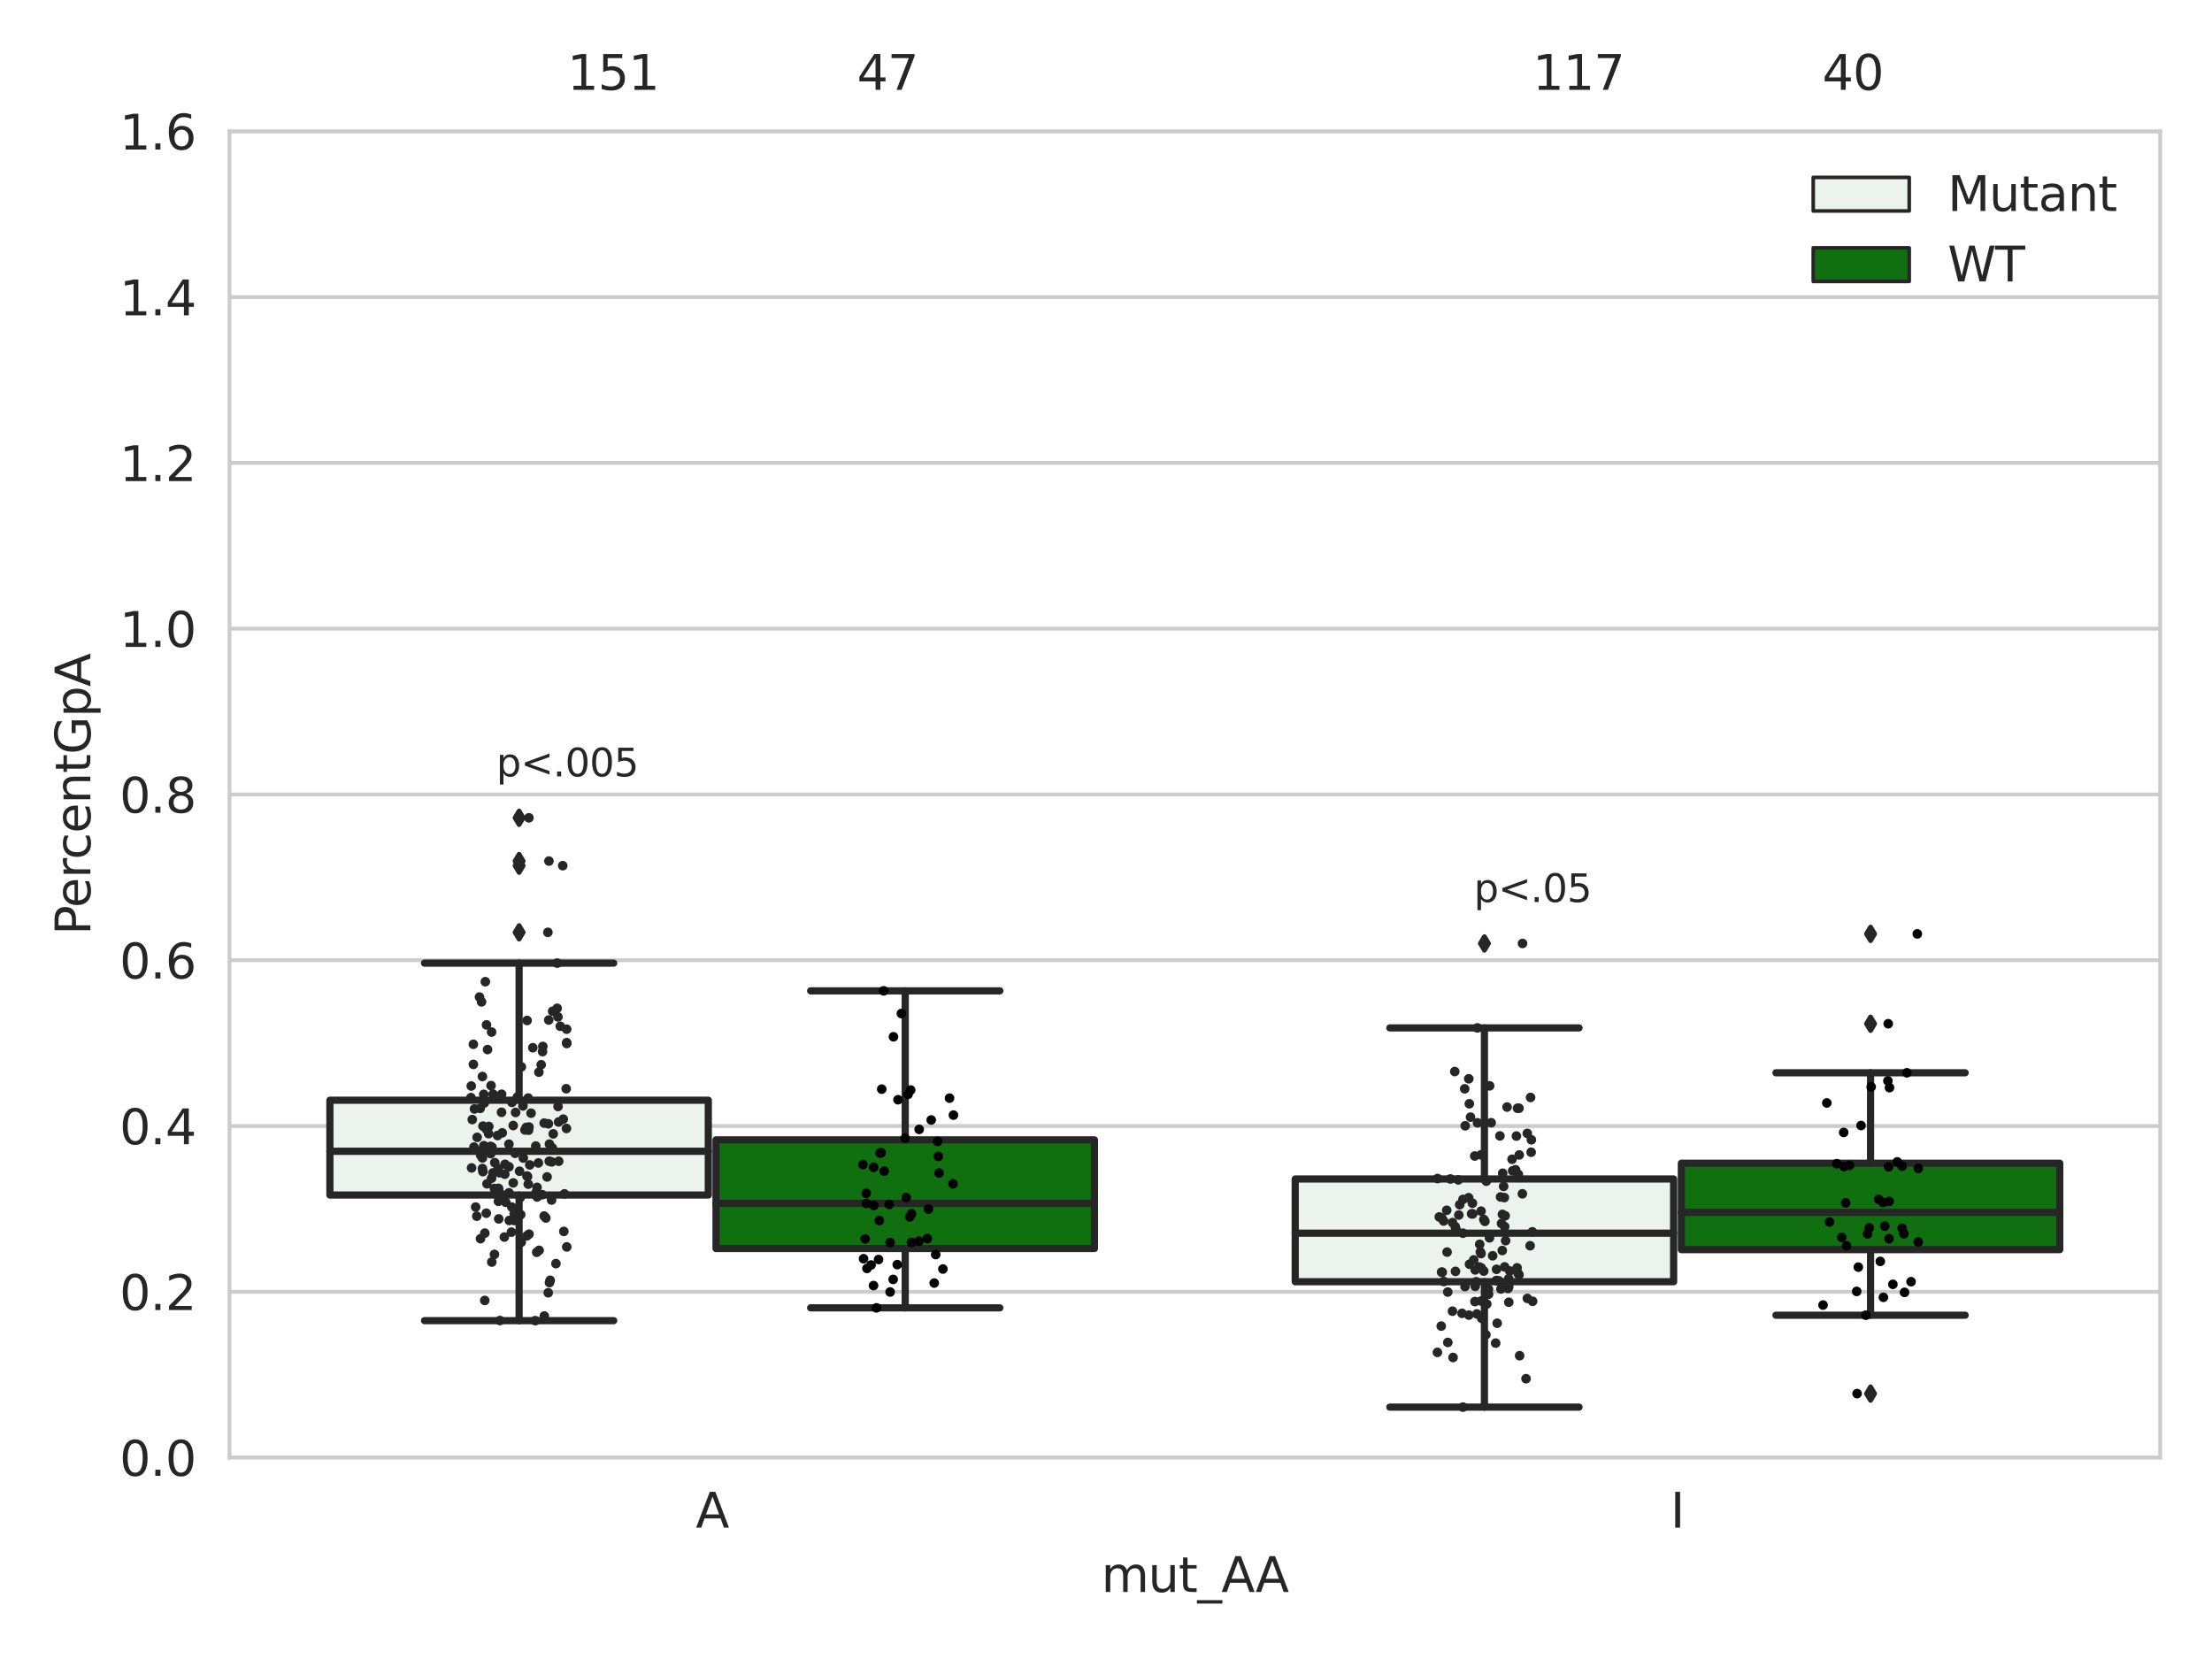 <?xml version="1.0" encoding="utf-8" standalone="no"?>
<!DOCTYPE svg PUBLIC "-//W3C//DTD SVG 1.1//EN"
  "http://www.w3.org/Graphics/SVG/1.1/DTD/svg11.dtd">
<svg xmlns:xlink="http://www.w3.org/1999/xlink" width="460.8pt" height="345.6pt" viewBox="0 0 460.8 345.6" xmlns="http://www.w3.org/2000/svg" version="1.1">
 <defs>
  <style type="text/css">*{stroke-linejoin: round; stroke-linecap: butt}</style>
 </defs>
 <g id="figure_1">
  <g id="patch_1">
   <path d="M 0 345.6 
L 460.8 345.6 
L 460.8 0 
L 0 0 
z
" style="fill: #ffffff"/>
  </g>
  <g id="axes_1">
   <g id="patch_2">
    <path d="M 47.81 303.64 
L 450 303.64 
L 450 27.354 
L 47.81 27.354 
z
" style="fill: #ffffff"/>
   </g>
   <g id="matplotlib.axis_1">
    <g id="xtick_1">
     <g id="text_1">
      <!-- A -->
      <g style="fill: #262626" transform="translate(144.937 318.238)scale(0.1 -0.1)">
       <defs>
        <path id="DejaVuSans-41" d="M 2188 4044 
L 1331 1722 
L 3047 1722 
L 2188 4044 
z
M 1831 4666 
L 2547 4666 
L 4325 0 
L 3669 0 
L 3244 1197 
L 1141 1197 
L 716 0 
L 50 0 
L 1831 4666 
z
" transform="scale(0.016)"/>
       </defs>
       <use xlink:href="#DejaVuSans-41"/>
      </g>
     </g>
    </g>
    <g id="xtick_2">
     <g id="text_2">
      <!-- I -->
      <g style="fill: #262626" transform="translate(347.978 318.238)scale(0.1 -0.1)">
       <defs>
        <path id="DejaVuSans-49" d="M 628 4666 
L 1259 4666 
L 1259 0 
L 628 0 
L 628 4666 
z
" transform="scale(0.016)"/>
       </defs>
       <use xlink:href="#DejaVuSans-49"/>
      </g>
     </g>
    </g>
    <g id="text_3">
     <!-- mut_AA -->
     <g style="fill: #262626" transform="translate(229.428 331.638)scale(0.1 -0.1)">
      <defs>
       <path id="DejaVuSans-6d" d="M 3328 2828 
Q 3544 3216 3844 3400 
Q 4144 3584 4550 3584 
Q 5097 3584 5394 3201 
Q 5691 2819 5691 2113 
L 5691 0 
L 5113 0 
L 5113 2094 
Q 5113 2597 4934 2840 
Q 4756 3084 4391 3084 
Q 3944 3084 3684 2787 
Q 3425 2491 3425 1978 
L 3425 0 
L 2847 0 
L 2847 2094 
Q 2847 2600 2669 2842 
Q 2491 3084 2119 3084 
Q 1678 3084 1418 2786 
Q 1159 2488 1159 1978 
L 1159 0 
L 581 0 
L 581 3500 
L 1159 3500 
L 1159 2956 
Q 1356 3278 1631 3431 
Q 1906 3584 2284 3584 
Q 2666 3584 2933 3390 
Q 3200 3197 3328 2828 
z
" transform="scale(0.016)"/>
       <path id="DejaVuSans-75" d="M 544 1381 
L 544 3500 
L 1119 3500 
L 1119 1403 
Q 1119 906 1312 657 
Q 1506 409 1894 409 
Q 2359 409 2629 706 
Q 2900 1003 2900 1516 
L 2900 3500 
L 3475 3500 
L 3475 0 
L 2900 0 
L 2900 538 
Q 2691 219 2414 64 
Q 2138 -91 1772 -91 
Q 1169 -91 856 284 
Q 544 659 544 1381 
z
M 1991 3584 
L 1991 3584 
z
" transform="scale(0.016)"/>
       <path id="DejaVuSans-74" d="M 1172 4494 
L 1172 3500 
L 2356 3500 
L 2356 3053 
L 1172 3053 
L 1172 1153 
Q 1172 725 1289 603 
Q 1406 481 1766 481 
L 2356 481 
L 2356 0 
L 1766 0 
Q 1100 0 847 248 
Q 594 497 594 1153 
L 594 3053 
L 172 3053 
L 172 3500 
L 594 3500 
L 594 4494 
L 1172 4494 
z
" transform="scale(0.016)"/>
       <path id="DejaVuSans-5f" d="M 3263 -1063 
L 3263 -1509 
L -63 -1509 
L -63 -1063 
L 3263 -1063 
z
" transform="scale(0.016)"/>
      </defs>
      <use xlink:href="#DejaVuSans-6d"/>
      <use xlink:href="#DejaVuSans-75" x="97.412"/>
      <use xlink:href="#DejaVuSans-74" x="160.791"/>
      <use xlink:href="#DejaVuSans-5f" x="200"/>
      <use xlink:href="#DejaVuSans-41" x="250"/>
      <use xlink:href="#DejaVuSans-41" x="321.158"/>
     </g>
    </g>
   </g>
   <g id="matplotlib.axis_2">
    <g id="ytick_1">
     <g id="line2d_1">
      <path d="M 47.81 303.64 
L 450 303.64 
" clip-path="url(#p1bc7ecd503)" style="fill: none; stroke: #cccccc; stroke-width: 0.8; stroke-linecap: round"/>
     </g>
     <g id="text_4">
      <!-- 0.0 -->
      <g style="fill: #262626" transform="translate(24.907 307.439)scale(0.1 -0.1)">
       <defs>
        <path id="DejaVuSans-30" d="M 2034 4250 
Q 1547 4250 1301 3770 
Q 1056 3291 1056 2328 
Q 1056 1369 1301 889 
Q 1547 409 2034 409 
Q 2525 409 2770 889 
Q 3016 1369 3016 2328 
Q 3016 3291 2770 3770 
Q 2525 4250 2034 4250 
z
M 2034 4750 
Q 2819 4750 3233 4129 
Q 3647 3509 3647 2328 
Q 3647 1150 3233 529 
Q 2819 -91 2034 -91 
Q 1250 -91 836 529 
Q 422 1150 422 2328 
Q 422 3509 836 4129 
Q 1250 4750 2034 4750 
z
" transform="scale(0.016)"/>
        <path id="DejaVuSans-2e" d="M 684 794 
L 1344 794 
L 1344 0 
L 684 0 
L 684 794 
z
" transform="scale(0.016)"/>
       </defs>
       <use xlink:href="#DejaVuSans-30"/>
       <use xlink:href="#DejaVuSans-2e" x="63.623"/>
       <use xlink:href="#DejaVuSans-30" x="95.41"/>
      </g>
     </g>
    </g>
    <g id="ytick_2">
     <g id="line2d_2">
      <path d="M 47.81 269.104 
L 450 269.104 
" clip-path="url(#p1bc7ecd503)" style="fill: none; stroke: #cccccc; stroke-width: 0.8; stroke-linecap: round"/>
     </g>
     <g id="text_5">
      <!-- 0.2 -->
      <g style="fill: #262626" transform="translate(24.907 272.903)scale(0.1 -0.1)">
       <defs>
        <path id="DejaVuSans-32" d="M 1228 531 
L 3431 531 
L 3431 0 
L 469 0 
L 469 531 
Q 828 903 1448 1529 
Q 2069 2156 2228 2338 
Q 2531 2678 2651 2914 
Q 2772 3150 2772 3378 
Q 2772 3750 2511 3984 
Q 2250 4219 1831 4219 
Q 1534 4219 1204 4116 
Q 875 4013 500 3803 
L 500 4441 
Q 881 4594 1212 4672 
Q 1544 4750 1819 4750 
Q 2544 4750 2975 4387 
Q 3406 4025 3406 3419 
Q 3406 3131 3298 2873 
Q 3191 2616 2906 2266 
Q 2828 2175 2409 1742 
Q 1991 1309 1228 531 
z
" transform="scale(0.016)"/>
       </defs>
       <use xlink:href="#DejaVuSans-30"/>
       <use xlink:href="#DejaVuSans-2e" x="63.623"/>
       <use xlink:href="#DejaVuSans-32" x="95.41"/>
      </g>
     </g>
    </g>
    <g id="ytick_3">
     <g id="line2d_3">
      <path d="M 47.81 234.568 
L 450 234.568 
" clip-path="url(#p1bc7ecd503)" style="fill: none; stroke: #cccccc; stroke-width: 0.8; stroke-linecap: round"/>
     </g>
     <g id="text_6">
      <!-- 0.4 -->
      <g style="fill: #262626" transform="translate(24.907 238.368)scale(0.1 -0.1)">
       <defs>
        <path id="DejaVuSans-34" d="M 2419 4116 
L 825 1625 
L 2419 1625 
L 2419 4116 
z
M 2253 4666 
L 3047 4666 
L 3047 1625 
L 3713 1625 
L 3713 1100 
L 3047 1100 
L 3047 0 
L 2419 0 
L 2419 1100 
L 313 1100 
L 313 1709 
L 2253 4666 
z
" transform="scale(0.016)"/>
       </defs>
       <use xlink:href="#DejaVuSans-30"/>
       <use xlink:href="#DejaVuSans-2e" x="63.623"/>
       <use xlink:href="#DejaVuSans-34" x="95.41"/>
      </g>
     </g>
    </g>
    <g id="ytick_4">
     <g id="line2d_4">
      <path d="M 47.81 200.033 
L 450 200.033 
" clip-path="url(#p1bc7ecd503)" style="fill: none; stroke: #cccccc; stroke-width: 0.8; stroke-linecap: round"/>
     </g>
     <g id="text_7">
      <!-- 0.6 -->
      <g style="fill: #262626" transform="translate(24.907 203.832)scale(0.1 -0.1)">
       <defs>
        <path id="DejaVuSans-36" d="M 2113 2584 
Q 1688 2584 1439 2293 
Q 1191 2003 1191 1497 
Q 1191 994 1439 701 
Q 1688 409 2113 409 
Q 2538 409 2786 701 
Q 3034 994 3034 1497 
Q 3034 2003 2786 2293 
Q 2538 2584 2113 2584 
z
M 3366 4563 
L 3366 3988 
Q 3128 4100 2886 4159 
Q 2644 4219 2406 4219 
Q 1781 4219 1451 3797 
Q 1122 3375 1075 2522 
Q 1259 2794 1537 2939 
Q 1816 3084 2150 3084 
Q 2853 3084 3261 2657 
Q 3669 2231 3669 1497 
Q 3669 778 3244 343 
Q 2819 -91 2113 -91 
Q 1303 -91 875 529 
Q 447 1150 447 2328 
Q 447 3434 972 4092 
Q 1497 4750 2381 4750 
Q 2619 4750 2861 4703 
Q 3103 4656 3366 4563 
z
" transform="scale(0.016)"/>
       </defs>
       <use xlink:href="#DejaVuSans-30"/>
       <use xlink:href="#DejaVuSans-2e" x="63.623"/>
       <use xlink:href="#DejaVuSans-36" x="95.41"/>
      </g>
     </g>
    </g>
    <g id="ytick_5">
     <g id="line2d_5">
      <path d="M 47.81 165.497 
L 450 165.497 
" clip-path="url(#p1bc7ecd503)" style="fill: none; stroke: #cccccc; stroke-width: 0.8; stroke-linecap: round"/>
     </g>
     <g id="text_8">
      <!-- 0.8 -->
      <g style="fill: #262626" transform="translate(24.907 169.296)scale(0.1 -0.1)">
       <defs>
        <path id="DejaVuSans-38" d="M 2034 2216 
Q 1584 2216 1326 1975 
Q 1069 1734 1069 1313 
Q 1069 891 1326 650 
Q 1584 409 2034 409 
Q 2484 409 2743 651 
Q 3003 894 3003 1313 
Q 3003 1734 2745 1975 
Q 2488 2216 2034 2216 
z
M 1403 2484 
Q 997 2584 770 2862 
Q 544 3141 544 3541 
Q 544 4100 942 4425 
Q 1341 4750 2034 4750 
Q 2731 4750 3128 4425 
Q 3525 4100 3525 3541 
Q 3525 3141 3298 2862 
Q 3072 2584 2669 2484 
Q 3125 2378 3379 2068 
Q 3634 1759 3634 1313 
Q 3634 634 3220 271 
Q 2806 -91 2034 -91 
Q 1263 -91 848 271 
Q 434 634 434 1313 
Q 434 1759 690 2068 
Q 947 2378 1403 2484 
z
M 1172 3481 
Q 1172 3119 1398 2916 
Q 1625 2713 2034 2713 
Q 2441 2713 2670 2916 
Q 2900 3119 2900 3481 
Q 2900 3844 2670 4047 
Q 2441 4250 2034 4250 
Q 1625 4250 1398 4047 
Q 1172 3844 1172 3481 
z
" transform="scale(0.016)"/>
       </defs>
       <use xlink:href="#DejaVuSans-30"/>
       <use xlink:href="#DejaVuSans-2e" x="63.623"/>
       <use xlink:href="#DejaVuSans-38" x="95.41"/>
      </g>
     </g>
    </g>
    <g id="ytick_6">
     <g id="line2d_6">
      <path d="M 47.81 130.961 
L 450 130.961 
" clip-path="url(#p1bc7ecd503)" style="fill: none; stroke: #cccccc; stroke-width: 0.8; stroke-linecap: round"/>
     </g>
     <g id="text_9">
      <!-- 1.0 -->
      <g style="fill: #262626" transform="translate(24.907 134.76)scale(0.1 -0.1)">
       <defs>
        <path id="DejaVuSans-31" d="M 794 531 
L 1825 531 
L 1825 4091 
L 703 3866 
L 703 4441 
L 1819 4666 
L 2450 4666 
L 2450 531 
L 3481 531 
L 3481 0 
L 794 0 
L 794 531 
z
" transform="scale(0.016)"/>
       </defs>
       <use xlink:href="#DejaVuSans-31"/>
       <use xlink:href="#DejaVuSans-2e" x="63.623"/>
       <use xlink:href="#DejaVuSans-30" x="95.41"/>
      </g>
     </g>
    </g>
    <g id="ytick_7">
     <g id="line2d_7">
      <path d="M 47.81 96.425 
L 450 96.425 
" clip-path="url(#p1bc7ecd503)" style="fill: none; stroke: #cccccc; stroke-width: 0.8; stroke-linecap: round"/>
     </g>
     <g id="text_10">
      <!-- 1.2 -->
      <g style="fill: #262626" transform="translate(24.907 100.224)scale(0.1 -0.1)">
       <use xlink:href="#DejaVuSans-31"/>
       <use xlink:href="#DejaVuSans-2e" x="63.623"/>
       <use xlink:href="#DejaVuSans-32" x="95.41"/>
      </g>
     </g>
    </g>
    <g id="ytick_8">
     <g id="line2d_8">
      <path d="M 47.81 61.889 
L 450 61.889 
" clip-path="url(#p1bc7ecd503)" style="fill: none; stroke: #cccccc; stroke-width: 0.8; stroke-linecap: round"/>
     </g>
     <g id="text_11">
      <!-- 1.4 -->
      <g style="fill: #262626" transform="translate(24.907 65.689)scale(0.1 -0.1)">
       <use xlink:href="#DejaVuSans-31"/>
       <use xlink:href="#DejaVuSans-2e" x="63.623"/>
       <use xlink:href="#DejaVuSans-34" x="95.41"/>
      </g>
     </g>
    </g>
    <g id="ytick_9">
     <g id="line2d_9">
      <path d="M 47.81 27.354 
L 450 27.354 
" clip-path="url(#p1bc7ecd503)" style="fill: none; stroke: #cccccc; stroke-width: 0.8; stroke-linecap: round"/>
     </g>
     <g id="text_12">
      <!-- 1.6 -->
      <g style="fill: #262626" transform="translate(24.907 31.153)scale(0.1 -0.1)">
       <use xlink:href="#DejaVuSans-31"/>
       <use xlink:href="#DejaVuSans-2e" x="63.623"/>
       <use xlink:href="#DejaVuSans-36" x="95.41"/>
      </g>
     </g>
    </g>
    <g id="text_13">
     <!-- PercentGpA -->
     <g style="fill: #262626" transform="translate(18.827 194.773)rotate(-90)scale(0.1 -0.1)">
      <defs>
       <path id="DejaVuSans-50" d="M 1259 4147 
L 1259 2394 
L 2053 2394 
Q 2494 2394 2734 2622 
Q 2975 2850 2975 3272 
Q 2975 3691 2734 3919 
Q 2494 4147 2053 4147 
L 1259 4147 
z
M 628 4666 
L 2053 4666 
Q 2838 4666 3239 4311 
Q 3641 3956 3641 3272 
Q 3641 2581 3239 2228 
Q 2838 1875 2053 1875 
L 1259 1875 
L 1259 0 
L 628 0 
L 628 4666 
z
" transform="scale(0.016)"/>
       <path id="DejaVuSans-65" d="M 3597 1894 
L 3597 1613 
L 953 1613 
Q 991 1019 1311 708 
Q 1631 397 2203 397 
Q 2534 397 2845 478 
Q 3156 559 3463 722 
L 3463 178 
Q 3153 47 2828 -22 
Q 2503 -91 2169 -91 
Q 1331 -91 842 396 
Q 353 884 353 1716 
Q 353 2575 817 3079 
Q 1281 3584 2069 3584 
Q 2775 3584 3186 3129 
Q 3597 2675 3597 1894 
z
M 3022 2063 
Q 3016 2534 2758 2815 
Q 2500 3097 2075 3097 
Q 1594 3097 1305 2825 
Q 1016 2553 972 2059 
L 3022 2063 
z
" transform="scale(0.016)"/>
       <path id="DejaVuSans-72" d="M 2631 2963 
Q 2534 3019 2420 3045 
Q 2306 3072 2169 3072 
Q 1681 3072 1420 2755 
Q 1159 2438 1159 1844 
L 1159 0 
L 581 0 
L 581 3500 
L 1159 3500 
L 1159 2956 
Q 1341 3275 1631 3429 
Q 1922 3584 2338 3584 
Q 2397 3584 2469 3576 
Q 2541 3569 2628 3553 
L 2631 2963 
z
" transform="scale(0.016)"/>
       <path id="DejaVuSans-63" d="M 3122 3366 
L 3122 2828 
Q 2878 2963 2633 3030 
Q 2388 3097 2138 3097 
Q 1578 3097 1268 2742 
Q 959 2388 959 1747 
Q 959 1106 1268 751 
Q 1578 397 2138 397 
Q 2388 397 2633 464 
Q 2878 531 3122 666 
L 3122 134 
Q 2881 22 2623 -34 
Q 2366 -91 2075 -91 
Q 1284 -91 818 406 
Q 353 903 353 1747 
Q 353 2603 823 3093 
Q 1294 3584 2113 3584 
Q 2378 3584 2631 3529 
Q 2884 3475 3122 3366 
z
" transform="scale(0.016)"/>
       <path id="DejaVuSans-6e" d="M 3513 2113 
L 3513 0 
L 2938 0 
L 2938 2094 
Q 2938 2591 2744 2837 
Q 2550 3084 2163 3084 
Q 1697 3084 1428 2787 
Q 1159 2491 1159 1978 
L 1159 0 
L 581 0 
L 581 3500 
L 1159 3500 
L 1159 2956 
Q 1366 3272 1645 3428 
Q 1925 3584 2291 3584 
Q 2894 3584 3203 3211 
Q 3513 2838 3513 2113 
z
" transform="scale(0.016)"/>
       <path id="DejaVuSans-47" d="M 3809 666 
L 3809 1919 
L 2778 1919 
L 2778 2438 
L 4434 2438 
L 4434 434 
Q 4069 175 3628 42 
Q 3188 -91 2688 -91 
Q 1594 -91 976 548 
Q 359 1188 359 2328 
Q 359 3472 976 4111 
Q 1594 4750 2688 4750 
Q 3144 4750 3555 4637 
Q 3966 4525 4313 4306 
L 4313 3634 
Q 3963 3931 3569 4081 
Q 3175 4231 2741 4231 
Q 1884 4231 1454 3753 
Q 1025 3275 1025 2328 
Q 1025 1384 1454 906 
Q 1884 428 2741 428 
Q 3075 428 3337 486 
Q 3600 544 3809 666 
z
" transform="scale(0.016)"/>
       <path id="DejaVuSans-70" d="M 1159 525 
L 1159 -1331 
L 581 -1331 
L 581 3500 
L 1159 3500 
L 1159 2969 
Q 1341 3281 1617 3432 
Q 1894 3584 2278 3584 
Q 2916 3584 3314 3078 
Q 3713 2572 3713 1747 
Q 3713 922 3314 415 
Q 2916 -91 2278 -91 
Q 1894 -91 1617 61 
Q 1341 213 1159 525 
z
M 3116 1747 
Q 3116 2381 2855 2742 
Q 2594 3103 2138 3103 
Q 1681 3103 1420 2742 
Q 1159 2381 1159 1747 
Q 1159 1113 1420 752 
Q 1681 391 2138 391 
Q 2594 391 2855 752 
Q 3116 1113 3116 1747 
z
" transform="scale(0.016)"/>
      </defs>
      <use xlink:href="#DejaVuSans-50"/>
      <use xlink:href="#DejaVuSans-65" x="56.678"/>
      <use xlink:href="#DejaVuSans-72" x="118.201"/>
      <use xlink:href="#DejaVuSans-63" x="157.064"/>
      <use xlink:href="#DejaVuSans-65" x="212.045"/>
      <use xlink:href="#DejaVuSans-6e" x="273.568"/>
      <use xlink:href="#DejaVuSans-74" x="336.947"/>
      <use xlink:href="#DejaVuSans-47" x="376.156"/>
      <use xlink:href="#DejaVuSans-70" x="453.646"/>
      <use xlink:href="#DejaVuSans-41" x="517.123"/>
     </g>
    </g>
   </g>
   <g id="patch_3">
    <path d="M 68.724 248.948 
L 147.553 248.948 
L 147.553 229.195 
L 68.724 229.195 
L 68.724 248.948 
z
" clip-path="url(#p1bc7ecd503)" style="fill: #ecf2ec; stroke: #262626; stroke-width: 1.5; stroke-linejoin: miter"/>
   </g>
   <g id="patch_4">
    <path d="M 149.162 260.091 
L 227.991 260.091 
L 227.991 237.449 
L 149.162 237.449 
L 149.162 260.091 
z
" clip-path="url(#p1bc7ecd503)" style="fill: #107010; stroke: #262626; stroke-width: 1.5; stroke-linejoin: miter"/>
   </g>
   <g id="patch_5">
    <path d="M 269.819 267.008 
L 348.648 267.008 
L 348.648 245.601 
L 269.819 245.601 
L 269.819 267.008 
z
" clip-path="url(#p1bc7ecd503)" style="fill: #ecf2ec; stroke: #262626; stroke-width: 1.5; stroke-linejoin: miter"/>
   </g>
   <g id="patch_6">
    <path d="M 350.257 260.324 
L 429.086 260.324 
L 429.086 242.325 
L 350.257 242.325 
L 350.257 260.324 
z
" clip-path="url(#p1bc7ecd503)" style="fill: #107010; stroke: #262626; stroke-width: 1.5; stroke-linejoin: miter"/>
   </g>
   <g id="patch_7">
    <path d="M 148.357 303.64 
L 148.357 303.64 
L 148.357 303.64 
L 148.357 303.64 
z
" clip-path="url(#p1bc7ecd503)" style="fill: #ecf2ec; stroke: #262626; stroke-width: 0.75; stroke-linejoin: miter"/>
   </g>
   <g id="patch_8">
    <path d="M 148.357 303.64 
L 148.357 303.64 
L 148.357 303.64 
L 148.357 303.64 
z
" clip-path="url(#p1bc7ecd503)" style="fill: #107010; stroke: #262626; stroke-width: 0.75; stroke-linejoin: miter"/>
   </g>
   <g id="PathCollection_1"/>
   <g id="PathCollection_2"/>
   <g id="line2d_10">
    <path d="M 108.138 248.948 
L 108.138 275.117 
" clip-path="url(#p1bc7ecd503)" style="fill: none; stroke: #262626; stroke-width: 1.5; stroke-linecap: round"/>
   </g>
   <g id="line2d_11">
    <path d="M 108.138 229.195 
L 108.138 200.638 
" clip-path="url(#p1bc7ecd503)" style="fill: none; stroke: #262626; stroke-width: 1.5; stroke-linecap: round"/>
   </g>
   <g id="line2d_12">
    <path d="M 88.431 275.117 
L 127.846 275.117 
" clip-path="url(#p1bc7ecd503)" style="fill: none; stroke: #262626; stroke-width: 1.5; stroke-linecap: round"/>
   </g>
   <g id="line2d_13">
    <path d="M 88.431 200.638 
L 127.846 200.638 
" clip-path="url(#p1bc7ecd503)" style="fill: none; stroke: #262626; stroke-width: 1.5; stroke-linecap: round"/>
   </g>
   <g id="line2d_14">
    <defs>
     <path id="m6670c184a6" d="M -0 1.414 
L 0.849 0 
L 0 -1.414 
L -0.849 -0 
z
" style="stroke: #262626; stroke-linejoin: miter"/>
    </defs>
    <g clip-path="url(#p1bc7ecd503)">
     <use xlink:href="#m6670c184a6" x="108.138" y="194.223" style="fill: #262626; stroke: #262626; stroke-linejoin: miter"/>
     <use xlink:href="#m6670c184a6" x="108.138" y="170.365" style="fill: #262626; stroke: #262626; stroke-linejoin: miter"/>
     <use xlink:href="#m6670c184a6" x="108.138" y="180.337" style="fill: #262626; stroke: #262626; stroke-linejoin: miter"/>
     <use xlink:href="#m6670c184a6" x="108.138" y="179.378" style="fill: #262626; stroke: #262626; stroke-linejoin: miter"/>
    </g>
   </g>
   <g id="line2d_15">
    <path d="M 188.577 260.091 
L 188.577 272.452 
" clip-path="url(#p1bc7ecd503)" style="fill: none; stroke: #262626; stroke-width: 1.5; stroke-linecap: round"/>
   </g>
   <g id="line2d_16">
    <path d="M 188.577 237.449 
L 188.577 206.41 
" clip-path="url(#p1bc7ecd503)" style="fill: none; stroke: #262626; stroke-width: 1.5; stroke-linecap: round"/>
   </g>
   <g id="line2d_17">
    <path d="M 168.869 272.452 
L 208.284 272.452 
" clip-path="url(#p1bc7ecd503)" style="fill: none; stroke: #262626; stroke-width: 1.5; stroke-linecap: round"/>
   </g>
   <g id="line2d_18">
    <path d="M 168.869 206.41 
L 208.284 206.41 
" clip-path="url(#p1bc7ecd503)" style="fill: none; stroke: #262626; stroke-width: 1.5; stroke-linecap: round"/>
   </g>
   <g id="line2d_19"/>
   <g id="line2d_20">
    <path d="M 309.233 267.008 
L 309.233 293.131 
" clip-path="url(#p1bc7ecd503)" style="fill: none; stroke: #262626; stroke-width: 1.5; stroke-linecap: round"/>
   </g>
   <g id="line2d_21">
    <path d="M 309.233 245.601 
L 309.233 214.13 
" clip-path="url(#p1bc7ecd503)" style="fill: none; stroke: #262626; stroke-width: 1.5; stroke-linecap: round"/>
   </g>
   <g id="line2d_22">
    <path d="M 289.526 293.131 
L 328.941 293.131 
" clip-path="url(#p1bc7ecd503)" style="fill: none; stroke: #262626; stroke-width: 1.5; stroke-linecap: round"/>
   </g>
   <g id="line2d_23">
    <path d="M 289.526 214.13 
L 328.941 214.13 
" clip-path="url(#p1bc7ecd503)" style="fill: none; stroke: #262626; stroke-width: 1.5; stroke-linecap: round"/>
   </g>
   <g id="line2d_24">
    <g clip-path="url(#p1bc7ecd503)">
     <use xlink:href="#m6670c184a6" x="309.233" y="196.537" style="fill: #262626; stroke: #262626; stroke-linejoin: miter"/>
    </g>
   </g>
   <g id="line2d_25">
    <path d="M 389.671 260.324 
L 389.671 273.982 
" clip-path="url(#p1bc7ecd503)" style="fill: none; stroke: #262626; stroke-width: 1.5; stroke-linecap: round"/>
   </g>
   <g id="line2d_26">
    <path d="M 389.671 242.325 
L 389.671 223.482 
" clip-path="url(#p1bc7ecd503)" style="fill: none; stroke: #262626; stroke-width: 1.5; stroke-linecap: round"/>
   </g>
   <g id="line2d_27">
    <path d="M 369.964 273.982 
L 409.379 273.982 
" clip-path="url(#p1bc7ecd503)" style="fill: none; stroke: #262626; stroke-width: 1.5; stroke-linecap: round"/>
   </g>
   <g id="line2d_28">
    <path d="M 369.964 223.482 
L 409.379 223.482 
" clip-path="url(#p1bc7ecd503)" style="fill: none; stroke: #262626; stroke-width: 1.5; stroke-linecap: round"/>
   </g>
   <g id="line2d_29">
    <g clip-path="url(#p1bc7ecd503)">
     <use xlink:href="#m6670c184a6" x="389.671" y="290.314" style="fill: #262626; stroke: #262626; stroke-linejoin: miter"/>
     <use xlink:href="#m6670c184a6" x="389.671" y="194.542" style="fill: #262626; stroke: #262626; stroke-linejoin: miter"/>
     <use xlink:href="#m6670c184a6" x="389.671" y="213.265" style="fill: #262626; stroke: #262626; stroke-linejoin: miter"/>
    </g>
   </g>
   <g id="line2d_30">
    <path d="M 68.724 239.831 
L 147.553 239.831 
" clip-path="url(#p1bc7ecd503)" style="fill: none; stroke: #262626; stroke-width: 1.5; stroke-linecap: round"/>
   </g>
   <g id="line2d_31">
    <path d="M 149.162 250.703 
L 227.991 250.703 
" clip-path="url(#p1bc7ecd503)" style="fill: none; stroke: #262626; stroke-width: 1.5; stroke-linecap: round"/>
   </g>
   <g id="line2d_32">
    <path d="M 269.819 256.893 
L 348.648 256.893 
" clip-path="url(#p1bc7ecd503)" style="fill: none; stroke: #262626; stroke-width: 1.5; stroke-linecap: round"/>
   </g>
   <g id="line2d_33">
    <path d="M 350.257 252.568 
L 429.086 252.568 
" clip-path="url(#p1bc7ecd503)" style="fill: none; stroke: #262626; stroke-width: 1.5; stroke-linecap: round"/>
   </g>
   <g id="patch_9">
    <path d="M 47.81 303.64 
L 47.81 27.354 
" style="fill: none; stroke: #cccccc; stroke-width: 0.8; stroke-linejoin: miter; stroke-linecap: square"/>
   </g>
   <g id="patch_10">
    <path d="M 450 303.64 
L 450 27.354 
" style="fill: none; stroke: #cccccc; stroke-width: 0.8; stroke-linejoin: miter; stroke-linecap: square"/>
   </g>
   <g id="patch_11">
    <path d="M 47.81 303.64 
L 450 303.64 
" style="fill: none; stroke: #cccccc; stroke-width: 0.8; stroke-linejoin: miter; stroke-linecap: square"/>
   </g>
   <g id="patch_12">
    <path d="M 47.81 27.354 
L 450 27.354 
" style="fill: none; stroke: #cccccc; stroke-width: 0.8; stroke-linejoin: miter; stroke-linecap: square"/>
   </g>
   <g id="PathCollection_3">
    <defs>
     <path id="C0_0_d8b1e75352" d="M 0 1 
C 0.265 1 0.52 0.895 0.707 0.707 
C 0.895 0.52 1 0.265 1 -0 
C 1 -0.265 0.895 -0.52 0.707 -0.707 
C 0.52 -0.895 0.265 -1 0 -1 
C -0.265 -1 -0.52 -0.895 -0.707 -0.707 
C -0.895 -0.52 -1 -0.265 -1 0 
C -1 0.265 -0.895 0.52 -0.707 0.707 
C -0.52 0.895 -0.265 1 0 1 
z
"/>
    </defs>
    <g clip-path="url(#p1bc7ecd503)">
     <use xlink:href="#C0_0_d8b1e75352" x="107.13" y="254.252" style="fill: #262626"/>
    </g>
    <g clip-path="url(#p1bc7ecd503)">
     <use xlink:href="#C0_0_d8b1e75352" x="106.647" y="229.652" style="fill: #262626"/>
    </g>
    <g clip-path="url(#p1bc7ecd503)">
     <use xlink:href="#C0_0_d8b1e75352" x="101.831" y="234.662" style="fill: #262626"/>
    </g>
    <g clip-path="url(#p1bc7ecd503)">
     <use xlink:href="#C0_0_d8b1e75352" x="113.02" y="219.065" style="fill: #262626"/>
    </g>
    <g clip-path="url(#p1bc7ecd503)">
     <use xlink:href="#C0_0_d8b1e75352" x="105.208" y="242.543" style="fill: #262626"/>
    </g>
    <g clip-path="url(#p1bc7ecd503)">
     <use xlink:href="#C0_0_d8b1e75352" x="118.067" y="217.381" style="fill: #262626"/>
    </g>
    <g clip-path="url(#p1bc7ecd503)">
     <use xlink:href="#C0_0_d8b1e75352" x="116.391" y="241.907" style="fill: #262626"/>
    </g>
    <g clip-path="url(#p1bc7ecd503)">
     <use xlink:href="#C0_0_d8b1e75352" x="98.385" y="233.225" style="fill: #262626"/>
    </g>
    <g clip-path="url(#p1bc7ecd503)">
     <use xlink:href="#C0_0_d8b1e75352" x="101.103" y="204.506" style="fill: #262626"/>
    </g>
    <g clip-path="url(#p1bc7ecd503)">
     <use xlink:href="#C0_0_d8b1e75352" x="100.984" y="270.906" style="fill: #262626"/>
    </g>
    <g clip-path="url(#p1bc7ecd503)">
     <use xlink:href="#C0_0_d8b1e75352" x="100.496" y="224.257" style="fill: #262626"/>
    </g>
    <g clip-path="url(#p1bc7ecd503)">
     <use xlink:href="#C0_0_d8b1e75352" x="106.092" y="254.248" style="fill: #262626"/>
    </g>
    <g clip-path="url(#p1bc7ecd503)">
     <use xlink:href="#C0_0_d8b1e75352" x="108.589" y="258.769" style="fill: #262626"/>
    </g>
    <g clip-path="url(#p1bc7ecd503)">
     <use xlink:href="#C0_0_d8b1e75352" x="102.411" y="215" style="fill: #262626"/>
    </g>
    <g clip-path="url(#p1bc7ecd503)">
     <use xlink:href="#C0_0_d8b1e75352" x="104.859" y="248.981" style="fill: #262626"/>
    </g>
    <g clip-path="url(#p1bc7ecd503)">
     <use xlink:href="#C0_0_d8b1e75352" x="101.349" y="213.502" style="fill: #262626"/>
    </g>
    <g clip-path="url(#p1bc7ecd503)">
     <use xlink:href="#C0_0_d8b1e75352" x="104.148" y="275.089" style="fill: #262626"/>
    </g>
    <g clip-path="url(#p1bc7ecd503)">
     <use xlink:href="#C0_0_d8b1e75352" x="102.447" y="262.909" style="fill: #262626"/>
    </g>
    <g clip-path="url(#p1bc7ecd503)">
     <use xlink:href="#C0_0_d8b1e75352" x="114.925" y="242.044" style="fill: #262626"/>
    </g>
    <g clip-path="url(#p1bc7ecd503)">
     <use xlink:href="#C0_0_d8b1e75352" x="108.228" y="243.988" style="fill: #262626"/>
    </g>
    <g clip-path="url(#p1bc7ecd503)">
     <use xlink:href="#C0_0_d8b1e75352" x="111.504" y="275.117" style="fill: #262626"/>
    </g>
    <g clip-path="url(#p1bc7ecd503)">
     <use xlink:href="#C0_0_d8b1e75352" x="109.769" y="244.976" style="fill: #262626"/>
    </g>
    <g clip-path="url(#p1bc7ecd503)">
     <use xlink:href="#C0_0_d8b1e75352" x="103.646" y="236.549" style="fill: #262626"/>
    </g>
    <g clip-path="url(#p1bc7ecd503)">
     <use xlink:href="#C0_0_d8b1e75352" x="110.362" y="242.673" style="fill: #262626"/>
    </g>
    <g clip-path="url(#p1bc7ecd503)">
     <use xlink:href="#C0_0_d8b1e75352" x="98.735" y="238.963" style="fill: #262626"/>
    </g>
    <g clip-path="url(#p1bc7ecd503)">
     <use xlink:href="#C0_0_d8b1e75352" x="101.789" y="236.16" style="fill: #262626"/>
    </g>
    <g clip-path="url(#p1bc7ecd503)">
     <use xlink:href="#C0_0_d8b1e75352" x="98.61" y="217.545" style="fill: #262626"/>
    </g>
    <g clip-path="url(#p1bc7ecd503)">
     <use xlink:href="#C0_0_d8b1e75352" x="108.37" y="249.478" style="fill: #262626"/>
    </g>
    <g clip-path="url(#p1bc7ecd503)">
     <use xlink:href="#C0_0_d8b1e75352" x="106.916" y="234.47" style="fill: #262626"/>
    </g>
    <g clip-path="url(#p1bc7ecd503)">
     <use xlink:href="#C0_0_d8b1e75352" x="114.458" y="238.332" style="fill: #262626"/>
    </g>
    <g clip-path="url(#p1bc7ecd503)">
     <use xlink:href="#C0_0_d8b1e75352" x="103.853" y="247.842" style="fill: #262626"/>
    </g>
    <g clip-path="url(#p1bc7ecd503)">
     <use xlink:href="#C0_0_d8b1e75352" x="106.032" y="243.058" style="fill: #262626"/>
    </g>
    <g clip-path="url(#p1bc7ecd503)">
     <use xlink:href="#C0_0_d8b1e75352" x="112.257" y="223.35" style="fill: #262626"/>
    </g>
    <g clip-path="url(#p1bc7ecd503)">
     <use xlink:href="#C0_0_d8b1e75352" x="110.197" y="257.095" style="fill: #262626"/>
    </g>
    <g clip-path="url(#p1bc7ecd503)">
     <use xlink:href="#C0_0_d8b1e75352" x="107.13" y="252.849" style="fill: #262626"/>
    </g>
    <g clip-path="url(#p1bc7ecd503)">
     <use xlink:href="#C0_0_d8b1e75352" x="110.05" y="246.682" style="fill: #262626"/>
    </g>
    <g clip-path="url(#p1bc7ecd503)">
     <use xlink:href="#C0_0_d8b1e75352" x="102.687" y="244.33" style="fill: #262626"/>
    </g>
    <g clip-path="url(#p1bc7ecd503)">
     <use xlink:href="#C0_0_d8b1e75352" x="117.946" y="226.804" style="fill: #262626"/>
    </g>
    <g clip-path="url(#p1bc7ecd503)">
     <use xlink:href="#C0_0_d8b1e75352" x="100.139" y="240.661" style="fill: #262626"/>
    </g>
    <g clip-path="url(#p1bc7ecd503)">
     <use xlink:href="#C0_0_d8b1e75352" x="110.199" y="234.783" style="fill: #262626"/>
    </g>
    <g clip-path="url(#p1bc7ecd503)">
     <use xlink:href="#C0_0_d8b1e75352" x="105.368" y="250.461" style="fill: #262626"/>
    </g>
    <g clip-path="url(#p1bc7ecd503)">
     <use xlink:href="#C0_0_d8b1e75352" x="116.231" y="211.844" style="fill: #262626"/>
    </g>
    <g clip-path="url(#p1bc7ecd503)">
     <use xlink:href="#C0_0_d8b1e75352" x="100.612" y="234.591" style="fill: #262626"/>
    </g>
    <g clip-path="url(#p1bc7ecd503)">
     <use xlink:href="#C0_0_d8b1e75352" x="103.766" y="243.44" style="fill: #262626"/>
    </g>
    <g clip-path="url(#p1bc7ecd503)">
     <use xlink:href="#C0_0_d8b1e75352" x="112.74" y="221.804" style="fill: #262626"/>
    </g>
    <g clip-path="url(#p1bc7ecd503)">
     <use xlink:href="#C0_0_d8b1e75352" x="109.629" y="234.857" style="fill: #262626"/>
    </g>
    <g clip-path="url(#p1bc7ecd503)">
     <use xlink:href="#C0_0_d8b1e75352" x="115.811" y="263.236" style="fill: #262626"/>
    </g>
    <g clip-path="url(#p1bc7ecd503)">
     <use xlink:href="#C0_0_d8b1e75352" x="112.152" y="242.264" style="fill: #262626"/>
    </g>
    <g clip-path="url(#p1bc7ecd503)">
     <use xlink:href="#C0_0_d8b1e75352" x="102.299" y="226.147" style="fill: #262626"/>
    </g>
    <g clip-path="url(#p1bc7ecd503)">
     <use xlink:href="#C0_0_d8b1e75352" x="106.621" y="251.453" style="fill: #262626"/>
    </g>
    <g clip-path="url(#p1bc7ecd503)">
     <use xlink:href="#C0_0_d8b1e75352" x="98.172" y="226.238" style="fill: #262626"/>
    </g>
    <g clip-path="url(#p1bc7ecd503)">
     <use xlink:href="#C0_0_d8b1e75352" x="118.047" y="214.402" style="fill: #262626"/>
    </g>
    <g clip-path="url(#p1bc7ecd503)">
     <use xlink:href="#C0_0_d8b1e75352" x="114.611" y="266.707" style="fill: #262626"/>
    </g>
    <g clip-path="url(#p1bc7ecd503)">
     <use xlink:href="#C0_0_d8b1e75352" x="116.074" y="200.638" style="fill: #262626"/>
    </g>
    <g clip-path="url(#p1bc7ecd503)">
     <use xlink:href="#C0_0_d8b1e75352" x="101.226" y="239.18" style="fill: #262626"/>
    </g>
    <g clip-path="url(#p1bc7ecd503)">
     <use xlink:href="#C0_0_d8b1e75352" x="111.696" y="248.374" style="fill: #262626"/>
    </g>
    <g clip-path="url(#p1bc7ecd503)">
     <use xlink:href="#C0_0_d8b1e75352" x="99.889" y="207.699" style="fill: #262626"/>
    </g>
    <g clip-path="url(#p1bc7ecd503)">
     <use xlink:href="#C0_0_d8b1e75352" x="118.003" y="235.078" style="fill: #262626"/>
    </g>
    <g clip-path="url(#p1bc7ecd503)">
     <use xlink:href="#C0_0_d8b1e75352" x="111.874" y="247.346" style="fill: #262626"/>
    </g>
    <g clip-path="url(#p1bc7ecd503)">
     <use xlink:href="#C0_0_d8b1e75352" x="110.631" y="231.897" style="fill: #262626"/>
    </g>
    <g clip-path="url(#p1bc7ecd503)">
     <use xlink:href="#C0_0_d8b1e75352" x="98.244" y="243.294" style="fill: #262626"/>
    </g>
    <g clip-path="url(#p1bc7ecd503)">
     <use xlink:href="#C0_0_d8b1e75352" x="113.972" y="245.174" style="fill: #262626"/>
    </g>
    <g clip-path="url(#p1bc7ecd503)">
     <use xlink:href="#C0_0_d8b1e75352" x="112.35" y="248.914" style="fill: #262626"/>
    </g>
    <g clip-path="url(#p1bc7ecd503)">
     <use xlink:href="#C0_0_d8b1e75352" x="99.09" y="251.453" style="fill: #262626"/>
    </g>
    <g clip-path="url(#p1bc7ecd503)">
     <use xlink:href="#C0_0_d8b1e75352" x="111.895" y="249.353" style="fill: #262626"/>
    </g>
    <g clip-path="url(#p1bc7ecd503)">
     <use xlink:href="#C0_0_d8b1e75352" x="104.63" y="235.992" style="fill: #262626"/>
    </g>
    <g clip-path="url(#p1bc7ecd503)">
     <use xlink:href="#C0_0_d8b1e75352" x="118.05" y="217.201" style="fill: #262626"/>
    </g>
    <g clip-path="url(#p1bc7ecd503)">
     <use xlink:href="#C0_0_d8b1e75352" x="113.712" y="253.724" style="fill: #262626"/>
    </g>
    <g clip-path="url(#p1bc7ecd503)">
     <use xlink:href="#C0_0_d8b1e75352" x="99.322" y="253.355" style="fill: #262626"/>
    </g>
    <g clip-path="url(#p1bc7ecd503)">
     <use xlink:href="#C0_0_d8b1e75352" x="111.613" y="238.743" style="fill: #262626"/>
    </g>
    <g clip-path="url(#p1bc7ecd503)">
     <use xlink:href="#C0_0_d8b1e75352" x="110.108" y="235.44" style="fill: #262626"/>
    </g>
    <g clip-path="url(#p1bc7ecd503)">
     <use xlink:href="#C0_0_d8b1e75352" x="103.829" y="250.253" style="fill: #262626"/>
    </g>
    <g clip-path="url(#p1bc7ecd503)">
     <use xlink:href="#C0_0_d8b1e75352" x="100.597" y="244.071" style="fill: #262626"/>
    </g>
    <g clip-path="url(#p1bc7ecd503)">
     <use xlink:href="#C0_0_d8b1e75352" x="101.45" y="246.614" style="fill: #262626"/>
    </g>
    <g clip-path="url(#p1bc7ecd503)">
     <use xlink:href="#C0_0_d8b1e75352" x="99.817" y="239.831" style="fill: #262626"/>
    </g>
    <g clip-path="url(#p1bc7ecd503)">
     <use xlink:href="#C0_0_d8b1e75352" x="109.768" y="257.442" style="fill: #262626"/>
    </g>
    <g clip-path="url(#p1bc7ecd503)">
     <use xlink:href="#C0_0_d8b1e75352" x="102.492" y="238.985" style="fill: #262626"/>
    </g>
    <g clip-path="url(#p1bc7ecd503)">
     <use xlink:href="#C0_0_d8b1e75352" x="100.769" y="227.974" style="fill: #262626"/>
    </g>
    <g clip-path="url(#p1bc7ecd503)">
     <use xlink:href="#C0_0_d8b1e75352" x="113.391" y="274.155" style="fill: #262626"/>
    </g>
    <g clip-path="url(#p1bc7ecd503)">
     <use xlink:href="#C0_0_d8b1e75352" x="106.033" y="248.48" style="fill: #262626"/>
    </g>
    <g clip-path="url(#p1bc7ecd503)">
     <use xlink:href="#C0_0_d8b1e75352" x="118.063" y="259.754" style="fill: #262626"/>
    </g>
    <g clip-path="url(#p1bc7ecd503)">
     <use xlink:href="#C0_0_d8b1e75352" x="103.002" y="261.311" style="fill: #262626"/>
    </g>
    <g clip-path="url(#p1bc7ecd503)">
     <use xlink:href="#C0_0_d8b1e75352" x="98.104" y="228.652" style="fill: #262626"/>
    </g>
    <g clip-path="url(#p1bc7ecd503)">
     <use xlink:href="#C0_0_d8b1e75352" x="109.899" y="245.079" style="fill: #262626"/>
    </g>
    <g clip-path="url(#p1bc7ecd503)">
     <use xlink:href="#C0_0_d8b1e75352" x="100.314" y="208.707" style="fill: #262626"/>
    </g>
    <g clip-path="url(#p1bc7ecd503)">
     <use xlink:href="#C0_0_d8b1e75352" x="106.018" y="238.349" style="fill: #262626"/>
    </g>
    <g clip-path="url(#p1bc7ecd503)">
     <use xlink:href="#C0_0_d8b1e75352" x="116.254" y="230.501" style="fill: #262626"/>
    </g>
    <g clip-path="url(#p1bc7ecd503)">
     <use xlink:href="#C0_0_d8b1e75352" x="102.23" y="240.326" style="fill: #262626"/>
    </g>
    <g clip-path="url(#p1bc7ecd503)">
     <use xlink:href="#C0_0_d8b1e75352" x="113.081" y="217.993" style="fill: #262626"/>
    </g>
    <g clip-path="url(#p1bc7ecd503)">
     <use xlink:href="#C0_0_d8b1e75352" x="114.24" y="234.106" style="fill: #262626"/>
    </g>
    <g clip-path="url(#p1bc7ecd503)">
     <use xlink:href="#C0_0_d8b1e75352" x="114.207" y="269.306" style="fill: #262626"/>
    </g>
    <g clip-path="url(#p1bc7ecd503)">
     <use xlink:href="#C0_0_d8b1e75352" x="100.5" y="243.425" style="fill: #262626"/>
    </g>
    <g clip-path="url(#p1bc7ecd503)">
     <use xlink:href="#C0_0_d8b1e75352" x="102.19" y="238.812" style="fill: #262626"/>
    </g>
    <g clip-path="url(#p1bc7ecd503)">
     <use xlink:href="#C0_0_d8b1e75352" x="109.356" y="235.391" style="fill: #262626"/>
    </g>
    <g clip-path="url(#p1bc7ecd503)">
     <use xlink:href="#C0_0_d8b1e75352" x="101.299" y="252.731" style="fill: #262626"/>
    </g>
    <g clip-path="url(#p1bc7ecd503)">
     <use xlink:href="#C0_0_d8b1e75352" x="113.365" y="233.961" style="fill: #262626"/>
    </g>
    <g clip-path="url(#p1bc7ecd503)">
     <use xlink:href="#C0_0_d8b1e75352" x="108.472" y="253.037" style="fill: #262626"/>
    </g>
    <g clip-path="url(#p1bc7ecd503)">
     <use xlink:href="#C0_0_d8b1e75352" x="106.918" y="246.418" style="fill: #262626"/>
    </g>
    <g clip-path="url(#p1bc7ecd503)">
     <use xlink:href="#C0_0_d8b1e75352" x="104.477" y="231.715" style="fill: #262626"/>
    </g>
    <g clip-path="url(#p1bc7ecd503)">
     <use xlink:href="#C0_0_d8b1e75352" x="100.882" y="229.771" style="fill: #262626"/>
    </g>
    <g clip-path="url(#p1bc7ecd503)">
     <use xlink:href="#C0_0_d8b1e75352" x="103.848" y="247.555" style="fill: #262626"/>
    </g>
    <g clip-path="url(#p1bc7ecd503)">
     <use xlink:href="#C0_0_d8b1e75352" x="103.897" y="253.916" style="fill: #262626"/>
    </g>
    <g clip-path="url(#p1bc7ecd503)">
     <use xlink:href="#C0_0_d8b1e75352" x="100.79" y="238.669" style="fill: #262626"/>
    </g>
    <g clip-path="url(#p1bc7ecd503)">
     <use xlink:href="#C0_0_d8b1e75352" x="102.995" y="247.577" style="fill: #262626"/>
    </g>
    <g clip-path="url(#p1bc7ecd503)">
     <use xlink:href="#C0_0_d8b1e75352" x="114.135" y="194.223" style="fill: #262626"/>
    </g>
    <g clip-path="url(#p1bc7ecd503)">
     <use xlink:href="#C0_0_d8b1e75352" x="107.306" y="240.26" style="fill: #262626"/>
    </g>
    <g clip-path="url(#p1bc7ecd503)">
     <use xlink:href="#C0_0_d8b1e75352" x="110.997" y="218.264" style="fill: #262626"/>
    </g>
    <g clip-path="url(#p1bc7ecd503)">
     <use xlink:href="#C0_0_d8b1e75352" x="114.903" y="249.989" style="fill: #262626"/>
    </g>
    <g clip-path="url(#p1bc7ecd503)">
     <use xlink:href="#C0_0_d8b1e75352" x="109.018" y="241.246" style="fill: #262626"/>
    </g>
    <g clip-path="url(#p1bc7ecd503)">
     <use xlink:href="#C0_0_d8b1e75352" x="107.763" y="228.548" style="fill: #262626"/>
    </g>
    <g clip-path="url(#p1bc7ecd503)">
     <use xlink:href="#C0_0_d8b1e75352" x="105.068" y="257.702" style="fill: #262626"/>
    </g>
    <g clip-path="url(#p1bc7ecd503)">
     <use xlink:href="#C0_0_d8b1e75352" x="104.499" y="227.953" style="fill: #262626"/>
    </g>
    <g clip-path="url(#p1bc7ecd503)">
     <use xlink:href="#C0_0_d8b1e75352" x="115.068" y="239.154" style="fill: #262626"/>
    </g>
    <g clip-path="url(#p1bc7ecd503)">
     <use xlink:href="#C0_0_d8b1e75352" x="113.358" y="253.322" style="fill: #262626"/>
    </g>
    <g clip-path="url(#p1bc7ecd503)">
     <use xlink:href="#C0_0_d8b1e75352" x="101.566" y="218.641" style="fill: #262626"/>
    </g>
    <g clip-path="url(#p1bc7ecd503)">
     <use xlink:href="#C0_0_d8b1e75352" x="102.726" y="227.925" style="fill: #262626"/>
    </g>
    <g clip-path="url(#p1bc7ecd503)">
     <use xlink:href="#C0_0_d8b1e75352" x="112.306" y="260.466" style="fill: #262626"/>
    </g>
    <g clip-path="url(#p1bc7ecd503)">
     <use xlink:href="#C0_0_d8b1e75352" x="111.81" y="260.871" style="fill: #262626"/>
    </g>
    <g clip-path="url(#p1bc7ecd503)">
     <use xlink:href="#C0_0_d8b1e75352" x="105.161" y="244.605" style="fill: #262626"/>
    </g>
    <g clip-path="url(#p1bc7ecd503)">
     <use xlink:href="#C0_0_d8b1e75352" x="114.419" y="241.903" style="fill: #262626"/>
    </g>
    <g clip-path="url(#p1bc7ecd503)">
     <use xlink:href="#C0_0_d8b1e75352" x="116.365" y="233.734" style="fill: #262626"/>
    </g>
    <g clip-path="url(#p1bc7ecd503)">
     <use xlink:href="#C0_0_d8b1e75352" x="98.843" y="231.009" style="fill: #262626"/>
    </g>
    <g clip-path="url(#p1bc7ecd503)">
     <use xlink:href="#C0_0_d8b1e75352" x="100.103" y="258.043" style="fill: #262626"/>
    </g>
    <g clip-path="url(#p1bc7ecd503)">
     <use xlink:href="#C0_0_d8b1e75352" x="115.248" y="236.203" style="fill: #262626"/>
    </g>
    <g clip-path="url(#p1bc7ecd503)">
     <use xlink:href="#C0_0_d8b1e75352" x="100.996" y="256.878" style="fill: #262626"/>
    </g>
    <g clip-path="url(#p1bc7ecd503)">
     <use xlink:href="#C0_0_d8b1e75352" x="109.804" y="212.587" style="fill: #262626"/>
    </g>
    <g clip-path="url(#p1bc7ecd503)">
     <use xlink:href="#C0_0_d8b1e75352" x="98.616" y="221.735" style="fill: #262626"/>
    </g>
    <g clip-path="url(#p1bc7ecd503)">
     <use xlink:href="#C0_0_d8b1e75352" x="116.065" y="210.048" style="fill: #262626"/>
    </g>
    <g clip-path="url(#p1bc7ecd503)">
     <use xlink:href="#C0_0_d8b1e75352" x="117.457" y="256.525" style="fill: #262626"/>
    </g>
    <g clip-path="url(#p1bc7ecd503)">
     <use xlink:href="#C0_0_d8b1e75352" x="100.502" y="241.217" style="fill: #262626"/>
    </g>
    <g clip-path="url(#p1bc7ecd503)">
     <use xlink:href="#C0_0_d8b1e75352" x="107.407" y="231.745" style="fill: #262626"/>
    </g>
    <g clip-path="url(#p1bc7ecd503)">
     <use xlink:href="#C0_0_d8b1e75352" x="110.023" y="228.739" style="fill: #262626"/>
    </g>
    <g clip-path="url(#p1bc7ecd503)">
     <use xlink:href="#C0_0_d8b1e75352" x="108.608" y="222.247" style="fill: #262626"/>
    </g>
    <g clip-path="url(#p1bc7ecd503)">
     <use xlink:href="#C0_0_d8b1e75352" x="112.954" y="248.875" style="fill: #262626"/>
    </g>
    <g clip-path="url(#p1bc7ecd503)">
     <use xlink:href="#C0_0_d8b1e75352" x="117.34" y="233.138" style="fill: #262626"/>
    </g>
    <g clip-path="url(#p1bc7ecd503)">
     <use xlink:href="#C0_0_d8b1e75352" x="114.313" y="212.485" style="fill: #262626"/>
    </g>
    <g clip-path="url(#p1bc7ecd503)">
     <use xlink:href="#C0_0_d8b1e75352" x="104.053" y="244.307" style="fill: #262626"/>
    </g>
    <g clip-path="url(#p1bc7ecd503)">
     <use xlink:href="#C0_0_d8b1e75352" x="100.031" y="230.898" style="fill: #262626"/>
    </g>
    <g clip-path="url(#p1bc7ecd503)">
     <use xlink:href="#C0_0_d8b1e75352" x="115.129" y="210.667" style="fill: #262626"/>
    </g>
    <g clip-path="url(#p1bc7ecd503)">
     <use xlink:href="#C0_0_d8b1e75352" x="110.18" y="170.365" style="fill: #262626"/>
    </g>
    <g clip-path="url(#p1bc7ecd503)">
     <use xlink:href="#C0_0_d8b1e75352" x="106.535" y="256.673" style="fill: #262626"/>
    </g>
    <g clip-path="url(#p1bc7ecd503)">
     <use xlink:href="#C0_0_d8b1e75352" x="117.227" y="180.337" style="fill: #262626"/>
    </g>
    <g clip-path="url(#p1bc7ecd503)">
     <use xlink:href="#C0_0_d8b1e75352" x="103.07" y="242.207" style="fill: #262626"/>
    </g>
    <g clip-path="url(#p1bc7ecd503)">
     <use xlink:href="#C0_0_d8b1e75352" x="114.351" y="179.378" style="fill: #262626"/>
    </g>
    <g clip-path="url(#p1bc7ecd503)">
     <use xlink:href="#C0_0_d8b1e75352" x="108.945" y="230.376" style="fill: #262626"/>
    </g>
    <g clip-path="url(#p1bc7ecd503)">
     <use xlink:href="#C0_0_d8b1e75352" x="99.397" y="236.931" style="fill: #262626"/>
    </g>
    <g clip-path="url(#p1bc7ecd503)">
     <use xlink:href="#C0_0_d8b1e75352" x="102.405" y="245.445" style="fill: #262626"/>
    </g>
    <g clip-path="url(#p1bc7ecd503)">
     <use xlink:href="#C0_0_d8b1e75352" x="117.59" y="248.702" style="fill: #262626"/>
    </g>
    <g clip-path="url(#p1bc7ecd503)">
     <use xlink:href="#C0_0_d8b1e75352" x="101.34" y="235.259" style="fill: #262626"/>
    </g>
    <g clip-path="url(#p1bc7ecd503)">
     <use xlink:href="#C0_0_d8b1e75352" x="114.467" y="267.19" style="fill: #262626"/>
    </g>
    <g clip-path="url(#p1bc7ecd503)">
     <use xlink:href="#C0_0_d8b1e75352" x="116.717" y="213.792" style="fill: #262626"/>
    </g>
   </g>
   <g id="PathCollection_4">
    <defs>
     <path id="C1_0_8dddf4c1a0" d="M 0 1 
C 0.265 1 0.52 0.895 0.707 0.707 
C 0.895 0.52 1 0.265 1 -0 
C 1 -0.265 0.895 -0.52 0.707 -0.707 
C 0.52 -0.895 0.265 -1 0 -1 
C -0.265 -1 -0.52 -0.895 -0.707 -0.707 
C -0.895 -0.52 -1 -0.265 -1 0 
C -1 0.265 -0.895 0.52 -0.707 0.707 
C -0.52 0.895 -0.265 1 0 1 
z
"/>
    </defs>
    <g clip-path="url(#p1bc7ecd503)">
     <use xlink:href="#C1_0_8dddf4c1a0" x="184.183" y="243.958"/>
    </g>
    <g clip-path="url(#p1bc7ecd503)">
     <use xlink:href="#C1_0_8dddf4c1a0" x="189.888" y="252.854"/>
    </g>
    <g clip-path="url(#p1bc7ecd503)">
     <use xlink:href="#C1_0_8dddf4c1a0" x="189.718" y="227.07"/>
    </g>
    <g clip-path="url(#p1bc7ecd503)">
     <use xlink:href="#C1_0_8dddf4c1a0" x="186.063" y="266.526"/>
    </g>
    <g clip-path="url(#p1bc7ecd503)">
     <use xlink:href="#C1_0_8dddf4c1a0" x="195.622" y="244.357"/>
    </g>
    <g clip-path="url(#p1bc7ecd503)">
     <use xlink:href="#C1_0_8dddf4c1a0" x="187.073" y="229.094"/>
    </g>
    <g clip-path="url(#p1bc7ecd503)">
     <use xlink:href="#C1_0_8dddf4c1a0" x="189.87" y="258.813"/>
    </g>
    <g clip-path="url(#p1bc7ecd503)">
     <use xlink:href="#C1_0_8dddf4c1a0" x="189.527" y="253.492"/>
    </g>
    <g clip-path="url(#p1bc7ecd503)">
     <use xlink:href="#C1_0_8dddf4c1a0" x="187.768" y="211.137"/>
    </g>
    <g clip-path="url(#p1bc7ecd503)">
     <use xlink:href="#C1_0_8dddf4c1a0" x="194.924" y="261.348"/>
    </g>
    <g clip-path="url(#p1bc7ecd503)">
     <use xlink:href="#C1_0_8dddf4c1a0" x="186.126" y="215.979"/>
    </g>
    <g clip-path="url(#p1bc7ecd503)">
     <use xlink:href="#C1_0_8dddf4c1a0" x="197.806" y="228.764"/>
    </g>
    <g clip-path="url(#p1bc7ecd503)">
     <use xlink:href="#C1_0_8dddf4c1a0" x="183.019" y="262.381"/>
    </g>
    <g clip-path="url(#p1bc7ecd503)">
     <use xlink:href="#C1_0_8dddf4c1a0" x="181.991" y="243.173"/>
    </g>
    <g clip-path="url(#p1bc7ecd503)">
     <use xlink:href="#C1_0_8dddf4c1a0" x="182.581" y="272.452"/>
    </g>
    <g clip-path="url(#p1bc7ecd503)">
     <use xlink:href="#C1_0_8dddf4c1a0" x="182.024" y="251.133"/>
    </g>
    <g clip-path="url(#p1bc7ecd503)">
     <use xlink:href="#C1_0_8dddf4c1a0" x="186.92" y="263.445"/>
    </g>
    <g clip-path="url(#p1bc7ecd503)">
     <use xlink:href="#C1_0_8dddf4c1a0" x="196.426" y="264.357"/>
    </g>
    <g clip-path="url(#p1bc7ecd503)">
     <use xlink:href="#C1_0_8dddf4c1a0" x="183.567" y="240.136"/>
    </g>
    <g clip-path="url(#p1bc7ecd503)">
     <use xlink:href="#C1_0_8dddf4c1a0" x="180.231" y="258.079"/>
    </g>
    <g clip-path="url(#p1bc7ecd503)">
     <use xlink:href="#C1_0_8dddf4c1a0" x="181.466" y="263.52"/>
    </g>
    <g clip-path="url(#p1bc7ecd503)">
     <use xlink:href="#C1_0_8dddf4c1a0" x="183.175" y="254.257"/>
    </g>
    <g clip-path="url(#p1bc7ecd503)">
     <use xlink:href="#C1_0_8dddf4c1a0" x="179.897" y="262.217"/>
    </g>
    <g clip-path="url(#p1bc7ecd503)">
     <use xlink:href="#C1_0_8dddf4c1a0" x="179.775" y="242.599"/>
    </g>
    <g clip-path="url(#p1bc7ecd503)">
     <use xlink:href="#C1_0_8dddf4c1a0" x="188.778" y="249.475"/>
    </g>
    <g clip-path="url(#p1bc7ecd503)">
     <use xlink:href="#C1_0_8dddf4c1a0" x="183.342" y="240.204"/>
    </g>
    <g clip-path="url(#p1bc7ecd503)">
     <use xlink:href="#C1_0_8dddf4c1a0" x="189.163" y="227.973"/>
    </g>
    <g clip-path="url(#p1bc7ecd503)">
     <use xlink:href="#C1_0_8dddf4c1a0" x="191.426" y="258.563"/>
    </g>
    <g clip-path="url(#p1bc7ecd503)">
     <use xlink:href="#C1_0_8dddf4c1a0" x="193.427" y="251.87"/>
    </g>
    <g clip-path="url(#p1bc7ecd503)">
     <use xlink:href="#C1_0_8dddf4c1a0" x="198.619" y="232.297"/>
    </g>
    <g clip-path="url(#p1bc7ecd503)">
     <use xlink:href="#C1_0_8dddf4c1a0" x="195.32" y="237.781"/>
    </g>
    <g clip-path="url(#p1bc7ecd503)">
     <use xlink:href="#C1_0_8dddf4c1a0" x="180.504" y="250.703"/>
    </g>
    <g clip-path="url(#p1bc7ecd503)">
     <use xlink:href="#C1_0_8dddf4c1a0" x="195.486" y="240.909"/>
    </g>
    <g clip-path="url(#p1bc7ecd503)">
     <use xlink:href="#C1_0_8dddf4c1a0" x="198.54" y="246.615"/>
    </g>
    <g clip-path="url(#p1bc7ecd503)">
     <use xlink:href="#C1_0_8dddf4c1a0" x="180.46" y="248.592"/>
    </g>
    <g clip-path="url(#p1bc7ecd503)">
     <use xlink:href="#C1_0_8dddf4c1a0" x="185.428" y="269.147"/>
    </g>
    <g clip-path="url(#p1bc7ecd503)">
     <use xlink:href="#C1_0_8dddf4c1a0" x="188.564" y="237.117"/>
    </g>
    <g clip-path="url(#p1bc7ecd503)">
     <use xlink:href="#C1_0_8dddf4c1a0" x="185.433" y="258.835"/>
    </g>
    <g clip-path="url(#p1bc7ecd503)">
     <use xlink:href="#C1_0_8dddf4c1a0" x="193.173" y="258.014"/>
    </g>
    <g clip-path="url(#p1bc7ecd503)">
     <use xlink:href="#C1_0_8dddf4c1a0" x="181.972" y="267.809"/>
    </g>
    <g clip-path="url(#p1bc7ecd503)">
     <use xlink:href="#C1_0_8dddf4c1a0" x="194.616" y="267.282"/>
    </g>
    <g clip-path="url(#p1bc7ecd503)">
     <use xlink:href="#C1_0_8dddf4c1a0" x="180.604" y="264.241"/>
    </g>
    <g clip-path="url(#p1bc7ecd503)">
     <use xlink:href="#C1_0_8dddf4c1a0" x="185.231" y="250.904"/>
    </g>
    <g clip-path="url(#p1bc7ecd503)">
     <use xlink:href="#C1_0_8dddf4c1a0" x="184.091" y="206.41"/>
    </g>
    <g clip-path="url(#p1bc7ecd503)">
     <use xlink:href="#C1_0_8dddf4c1a0" x="183.68" y="226.892"/>
    </g>
    <g clip-path="url(#p1bc7ecd503)">
     <use xlink:href="#C1_0_8dddf4c1a0" x="191.485" y="235.272"/>
    </g>
    <g clip-path="url(#p1bc7ecd503)">
     <use xlink:href="#C1_0_8dddf4c1a0" x="193.988" y="233.317"/>
    </g>
   </g>
   <g id="PathCollection_5">
    <defs>
     <path id="C2_0_83344331f1" d="M 0 1 
C 0.265 1 0.52 0.895 0.707 0.707 
C 0.895 0.52 1 0.265 1 -0 
C 1 -0.265 0.895 -0.52 0.707 -0.707 
C 0.52 -0.895 0.265 -1 0 -1 
C -0.265 -1 -0.52 -0.895 -0.707 -0.707 
C -0.895 -0.52 -1 -0.265 -1 0 
C -1 0.265 -0.895 0.52 -0.707 0.707 
C -0.52 0.895 -0.265 1 0 1 
z
"/>
    </defs>
    <g clip-path="url(#p1bc7ecd503)">
     <use xlink:href="#C2_0_83344331f1" x="301.376" y="252.123" style="fill: #262626"/>
    </g>
    <g clip-path="url(#p1bc7ecd503)">
     <use xlink:href="#C2_0_83344331f1" x="319.011" y="237.445" style="fill: #262626"/>
    </g>
    <g clip-path="url(#p1bc7ecd503)">
     <use xlink:href="#C2_0_83344331f1" x="300.733" y="254.349" style="fill: #262626"/>
    </g>
    <g clip-path="url(#p1bc7ecd503)">
     <use xlink:href="#C2_0_83344331f1" x="303.146" y="255.529" style="fill: #262626"/>
    </g>
    <g clip-path="url(#p1bc7ecd503)">
     <use xlink:href="#C2_0_83344331f1" x="316.121" y="230.871" style="fill: #262626"/>
    </g>
    <g clip-path="url(#p1bc7ecd503)">
     <use xlink:href="#C2_0_83344331f1" x="302.574" y="273.145" style="fill: #262626"/>
    </g>
    <g clip-path="url(#p1bc7ecd503)">
     <use xlink:href="#C2_0_83344331f1" x="303.788" y="245.79" style="fill: #262626"/>
    </g>
    <g clip-path="url(#p1bc7ecd503)">
     <use xlink:href="#C2_0_83344331f1" x="309.723" y="271.65" style="fill: #262626"/>
    </g>
    <g clip-path="url(#p1bc7ecd503)">
     <use xlink:href="#C2_0_83344331f1" x="307.259" y="271.14" style="fill: #262626"/>
    </g>
    <g clip-path="url(#p1bc7ecd503)">
     <use xlink:href="#C2_0_83344331f1" x="308.555" y="264.114" style="fill: #262626"/>
    </g>
    <g clip-path="url(#p1bc7ecd503)">
     <use xlink:href="#C2_0_83344331f1" x="307.31" y="264.545" style="fill: #262626"/>
    </g>
    <g clip-path="url(#p1bc7ecd503)">
     <use xlink:href="#C2_0_83344331f1" x="300.448" y="265.029" style="fill: #262626"/>
    </g>
    <g clip-path="url(#p1bc7ecd503)">
     <use xlink:href="#C2_0_83344331f1" x="314.312" y="271.281" style="fill: #262626"/>
    </g>
    <g clip-path="url(#p1bc7ecd503)">
     <use xlink:href="#C2_0_83344331f1" x="316.439" y="265.566" style="fill: #262626"/>
    </g>
    <g clip-path="url(#p1bc7ecd503)">
     <use xlink:href="#C2_0_83344331f1" x="310.637" y="233.886" style="fill: #262626"/>
    </g>
    <g clip-path="url(#p1bc7ecd503)">
     <use xlink:href="#C2_0_83344331f1" x="311.755" y="264.42" style="fill: #262626"/>
    </g>
    <g clip-path="url(#p1bc7ecd503)">
     <use xlink:href="#C2_0_83344331f1" x="307.212" y="240.817" style="fill: #262626"/>
    </g>
    <g clip-path="url(#p1bc7ecd503)">
     <use xlink:href="#C2_0_83344331f1" x="308.512" y="240.575" style="fill: #262626"/>
    </g>
    <g clip-path="url(#p1bc7ecd503)">
     <use xlink:href="#C2_0_83344331f1" x="305.971" y="224.733" style="fill: #262626"/>
    </g>
    <g clip-path="url(#p1bc7ecd503)">
     <use xlink:href="#C2_0_83344331f1" x="305.127" y="226.821" style="fill: #262626"/>
    </g>
    <g clip-path="url(#p1bc7ecd503)">
     <use xlink:href="#C2_0_83344331f1" x="303.205" y="264.851" style="fill: #262626"/>
    </g>
    <g clip-path="url(#p1bc7ecd503)">
     <use xlink:href="#C2_0_83344331f1" x="300.233" y="276.247" style="fill: #262626"/>
    </g>
    <g clip-path="url(#p1bc7ecd503)">
     <use xlink:href="#C2_0_83344331f1" x="313.948" y="230.618" style="fill: #262626"/>
    </g>
    <g clip-path="url(#p1bc7ecd503)">
     <use xlink:href="#C2_0_83344331f1" x="317.136" y="248.692" style="fill: #262626"/>
    </g>
    <g clip-path="url(#p1bc7ecd503)">
     <use xlink:href="#C2_0_83344331f1" x="302.148" y="245.601" style="fill: #262626"/>
    </g>
    <g clip-path="url(#p1bc7ecd503)">
     <use xlink:href="#C2_0_83344331f1" x="313.443" y="263.916" style="fill: #262626"/>
    </g>
    <g clip-path="url(#p1bc7ecd503)">
     <use xlink:href="#C2_0_83344331f1" x="310.946" y="261.603" style="fill: #262626"/>
    </g>
    <g clip-path="url(#p1bc7ecd503)">
     <use xlink:href="#C2_0_83344331f1" x="319.277" y="271.086" style="fill: #262626"/>
    </g>
    <g clip-path="url(#p1bc7ecd503)">
     <use xlink:href="#C2_0_83344331f1" x="300.776" y="266.956" style="fill: #262626"/>
    </g>
    <g clip-path="url(#p1bc7ecd503)">
     <use xlink:href="#C2_0_83344331f1" x="302.581" y="254.682" style="fill: #262626"/>
    </g>
    <g clip-path="url(#p1bc7ecd503)">
     <use xlink:href="#C2_0_83344331f1" x="309.093" y="264.79" style="fill: #262626"/>
    </g>
    <g clip-path="url(#p1bc7ecd503)">
     <use xlink:href="#C2_0_83344331f1" x="314.292" y="266.376" style="fill: #262626"/>
    </g>
    <g clip-path="url(#p1bc7ecd503)">
     <use xlink:href="#C2_0_83344331f1" x="313.038" y="244.407" style="fill: #262626"/>
    </g>
    <g clip-path="url(#p1bc7ecd503)">
     <use xlink:href="#C2_0_83344331f1" x="315.11" y="243.909" style="fill: #262626"/>
    </g>
    <g clip-path="url(#p1bc7ecd503)">
     <use xlink:href="#C2_0_83344331f1" x="302.697" y="282.791" style="fill: #262626"/>
    </g>
    <g clip-path="url(#p1bc7ecd503)">
     <use xlink:href="#C2_0_83344331f1" x="305.228" y="234.523" style="fill: #262626"/>
    </g>
    <g clip-path="url(#p1bc7ecd503)">
     <use xlink:href="#C2_0_83344331f1" x="306.331" y="232.723" style="fill: #262626"/>
    </g>
    <g clip-path="url(#p1bc7ecd503)">
     <use xlink:href="#C2_0_83344331f1" x="312.223" y="266.819" style="fill: #262626"/>
    </g>
    <g clip-path="url(#p1bc7ecd503)">
     <use xlink:href="#C2_0_83344331f1" x="308.527" y="261.147" style="fill: #262626"/>
    </g>
    <g clip-path="url(#p1bc7ecd503)">
     <use xlink:href="#C2_0_83344331f1" x="316.437" y="230.866" style="fill: #262626"/>
    </g>
    <g clip-path="url(#p1bc7ecd503)">
     <use xlink:href="#C2_0_83344331f1" x="313.38" y="249.479" style="fill: #262626"/>
    </g>
    <g clip-path="url(#p1bc7ecd503)">
     <use xlink:href="#C2_0_83344331f1" x="314.989" y="241.497" style="fill: #262626"/>
    </g>
    <g clip-path="url(#p1bc7ecd503)">
     <use xlink:href="#C2_0_83344331f1" x="309.632" y="246.063" style="fill: #262626"/>
    </g>
    <g clip-path="url(#p1bc7ecd503)">
     <use xlink:href="#C2_0_83344331f1" x="310.098" y="269.6" style="fill: #262626"/>
    </g>
    <g clip-path="url(#p1bc7ecd503)">
     <use xlink:href="#C2_0_83344331f1" x="305.989" y="273.96" style="fill: #262626"/>
    </g>
    <g clip-path="url(#p1bc7ecd503)">
     <use xlink:href="#C2_0_83344331f1" x="305.945" y="249.506" style="fill: #262626"/>
    </g>
    <g clip-path="url(#p1bc7ecd503)">
     <use xlink:href="#C2_0_83344331f1" x="312.793" y="254.874" style="fill: #262626"/>
    </g>
    <g clip-path="url(#p1bc7ecd503)">
     <use xlink:href="#C2_0_83344331f1" x="301.609" y="279.653" style="fill: #262626"/>
    </g>
    <g clip-path="url(#p1bc7ecd503)">
     <use xlink:href="#C2_0_83344331f1" x="304.76" y="293.131" style="fill: #262626"/>
    </g>
    <g clip-path="url(#p1bc7ecd503)">
     <use xlink:href="#C2_0_83344331f1" x="308.657" y="274.637" style="fill: #262626"/>
    </g>
    <g clip-path="url(#p1bc7ecd503)">
     <use xlink:href="#C2_0_83344331f1" x="299.832" y="253.509" style="fill: #262626"/>
    </g>
    <g clip-path="url(#p1bc7ecd503)">
     <use xlink:href="#C2_0_83344331f1" x="306.088" y="229.933" style="fill: #262626"/>
    </g>
    <g clip-path="url(#p1bc7ecd503)">
     <use xlink:href="#C2_0_83344331f1" x="308.534" y="252.306" style="fill: #262626"/>
    </g>
    <g clip-path="url(#p1bc7ecd503)">
     <use xlink:href="#C2_0_83344331f1" x="307.527" y="267.008" style="fill: #262626"/>
    </g>
    <g clip-path="url(#p1bc7ecd503)">
     <use xlink:href="#C2_0_83344331f1" x="316.482" y="240.592" style="fill: #262626"/>
    </g>
    <g clip-path="url(#p1bc7ecd503)">
     <use xlink:href="#C2_0_83344331f1" x="307.002" y="262.462" style="fill: #262626"/>
    </g>
    <g clip-path="url(#p1bc7ecd503)">
     <use xlink:href="#C2_0_83344331f1" x="304.753" y="256.893" style="fill: #262626"/>
    </g>
    <g clip-path="url(#p1bc7ecd503)">
     <use xlink:href="#C2_0_83344331f1" x="307.315" y="267.975" style="fill: #262626"/>
    </g>
    <g clip-path="url(#p1bc7ecd503)">
     <use xlink:href="#C2_0_83344331f1" x="315.896" y="236.657" style="fill: #262626"/>
    </g>
    <g clip-path="url(#p1bc7ecd503)">
     <use xlink:href="#C2_0_83344331f1" x="314.134" y="268.404" style="fill: #262626"/>
    </g>
    <g clip-path="url(#p1bc7ecd503)">
     <use xlink:href="#C2_0_83344331f1" x="300.309" y="265.01" style="fill: #262626"/>
    </g>
    <g clip-path="url(#p1bc7ecd503)">
     <use xlink:href="#C2_0_83344331f1" x="305.189" y="268.02" style="fill: #262626"/>
    </g>
    <g clip-path="url(#p1bc7ecd503)">
     <use xlink:href="#C2_0_83344331f1" x="312.982" y="252.974" style="fill: #262626"/>
    </g>
    <g clip-path="url(#p1bc7ecd503)">
     <use xlink:href="#C2_0_83344331f1" x="318.179" y="270.481" style="fill: #262626"/>
    </g>
    <g clip-path="url(#p1bc7ecd503)">
     <use xlink:href="#C2_0_83344331f1" x="299.438" y="281.727" style="fill: #262626"/>
    </g>
    <g clip-path="url(#p1bc7ecd503)">
     <use xlink:href="#C2_0_83344331f1" x="317.902" y="287.209" style="fill: #262626"/>
    </g>
    <g clip-path="url(#p1bc7ecd503)">
     <use xlink:href="#C2_0_83344331f1" x="316.295" y="244.639" style="fill: #262626"/>
    </g>
    <g clip-path="url(#p1bc7ecd503)">
     <use xlink:href="#C2_0_83344331f1" x="308.383" y="260.806" style="fill: #262626"/>
    </g>
    <g clip-path="url(#p1bc7ecd503)">
     <use xlink:href="#C2_0_83344331f1" x="319.214" y="256.61" style="fill: #262626"/>
    </g>
    <g clip-path="url(#p1bc7ecd503)">
     <use xlink:href="#C2_0_83344331f1" x="299.474" y="245.507" style="fill: #262626"/>
    </g>
    <g clip-path="url(#p1bc7ecd503)">
     <use xlink:href="#C2_0_83344331f1" x="306.127" y="263.36" style="fill: #262626"/>
    </g>
    <g clip-path="url(#p1bc7ecd503)">
     <use xlink:href="#C2_0_83344331f1" x="308.544" y="271.027" style="fill: #262626"/>
    </g>
    <g clip-path="url(#p1bc7ecd503)">
     <use xlink:href="#C2_0_83344331f1" x="318.968" y="240.03" style="fill: #262626"/>
    </g>
    <g clip-path="url(#p1bc7ecd503)">
     <use xlink:href="#C2_0_83344331f1" x="311.577" y="279.796" style="fill: #262626"/>
    </g>
    <g clip-path="url(#p1bc7ecd503)">
     <use xlink:href="#C2_0_83344331f1" x="308.251" y="259.213" style="fill: #262626"/>
    </g>
    <g clip-path="url(#p1bc7ecd503)">
     <use xlink:href="#C2_0_83344331f1" x="310.321" y="226.2" style="fill: #262626"/>
    </g>
    <g clip-path="url(#p1bc7ecd503)">
     <use xlink:href="#C2_0_83344331f1" x="313.648" y="258.453" style="fill: #262626"/>
    </g>
    <g clip-path="url(#p1bc7ecd503)">
     <use xlink:href="#C2_0_83344331f1" x="309.11" y="254.042" style="fill: #262626"/>
    </g>
    <g clip-path="url(#p1bc7ecd503)">
     <use xlink:href="#C2_0_83344331f1" x="303.307" y="256.066" style="fill: #262626"/>
    </g>
    <g clip-path="url(#p1bc7ecd503)">
     <use xlink:href="#C2_0_83344331f1" x="304.566" y="273.591" style="fill: #262626"/>
    </g>
    <g clip-path="url(#p1bc7ecd503)">
     <use xlink:href="#C2_0_83344331f1" x="318.756" y="259.51" style="fill: #262626"/>
    </g>
    <g clip-path="url(#p1bc7ecd503)">
     <use xlink:href="#C2_0_83344331f1" x="311.89" y="275.651" style="fill: #262626"/>
    </g>
    <g clip-path="url(#p1bc7ecd503)">
     <use xlink:href="#C2_0_83344331f1" x="309.541" y="278.049" style="fill: #262626"/>
    </g>
    <g clip-path="url(#p1bc7ecd503)">
     <use xlink:href="#C2_0_83344331f1" x="307.663" y="273.712" style="fill: #262626"/>
    </g>
    <g clip-path="url(#p1bc7ecd503)">
     <use xlink:href="#C2_0_83344331f1" x="313.451" y="255.528" style="fill: #262626"/>
    </g>
    <g clip-path="url(#p1bc7ecd503)">
     <use xlink:href="#C2_0_83344331f1" x="306.56" y="252.856" style="fill: #262626"/>
    </g>
    <g clip-path="url(#p1bc7ecd503)">
     <use xlink:href="#C2_0_83344331f1" x="312.67" y="268.514" style="fill: #262626"/>
    </g>
    <g clip-path="url(#p1bc7ecd503)">
     <use xlink:href="#C2_0_83344331f1" x="304.761" y="249.863" style="fill: #262626"/>
    </g>
    <g clip-path="url(#p1bc7ecd503)">
     <use xlink:href="#C2_0_83344331f1" x="300.358" y="253.74" style="fill: #262626"/>
    </g>
    <g clip-path="url(#p1bc7ecd503)">
     <use xlink:href="#C2_0_83344331f1" x="303.058" y="223.224" style="fill: #262626"/>
    </g>
    <g clip-path="url(#p1bc7ecd503)">
     <use xlink:href="#C2_0_83344331f1" x="312.949" y="260.504" style="fill: #262626"/>
    </g>
    <g clip-path="url(#p1bc7ecd503)">
     <use xlink:href="#C2_0_83344331f1" x="312.596" y="249.345" style="fill: #262626"/>
    </g>
    <g clip-path="url(#p1bc7ecd503)">
     <use xlink:href="#C2_0_83344331f1" x="301.454" y="260.835" style="fill: #262626"/>
    </g>
    <g clip-path="url(#p1bc7ecd503)">
     <use xlink:href="#C2_0_83344331f1" x="317.169" y="196.537" style="fill: #262626"/>
    </g>
    <g clip-path="url(#p1bc7ecd503)">
     <use xlink:href="#C2_0_83344331f1" x="309.332" y="254.434" style="fill: #262626"/>
    </g>
    <g clip-path="url(#p1bc7ecd503)">
     <use xlink:href="#C2_0_83344331f1" x="318.842" y="228.617" style="fill: #262626"/>
    </g>
    <g clip-path="url(#p1bc7ecd503)">
     <use xlink:href="#C2_0_83344331f1" x="311.713" y="266.753" style="fill: #262626"/>
    </g>
    <g clip-path="url(#p1bc7ecd503)">
     <use xlink:href="#C2_0_83344331f1" x="316.566" y="282.416" style="fill: #262626"/>
    </g>
    <g clip-path="url(#p1bc7ecd503)">
     <use xlink:href="#C2_0_83344331f1" x="316.038" y="264.11" style="fill: #262626"/>
    </g>
    <g clip-path="url(#p1bc7ecd503)">
     <use xlink:href="#C2_0_83344331f1" x="310.286" y="257.867" style="fill: #262626"/>
    </g>
    <g clip-path="url(#p1bc7ecd503)">
     <use xlink:href="#C2_0_83344331f1" x="313.552" y="253.274" style="fill: #262626"/>
    </g>
    <g clip-path="url(#p1bc7ecd503)">
     <use xlink:href="#C2_0_83344331f1" x="314.499" y="264.764" style="fill: #262626"/>
    </g>
    <g clip-path="url(#p1bc7ecd503)">
     <use xlink:href="#C2_0_83344331f1" x="301.593" y="269.154" style="fill: #262626"/>
    </g>
    <g clip-path="url(#p1bc7ecd503)">
     <use xlink:href="#C2_0_83344331f1" x="310.078" y="268.563" style="fill: #262626"/>
    </g>
    <g clip-path="url(#p1bc7ecd503)">
     <use xlink:href="#C2_0_83344331f1" x="307.777" y="214.13" style="fill: #262626"/>
    </g>
    <g clip-path="url(#p1bc7ecd503)">
     <use xlink:href="#C2_0_83344331f1" x="307.792" y="233.903" style="fill: #262626"/>
    </g>
    <g clip-path="url(#p1bc7ecd503)">
     <use xlink:href="#C2_0_83344331f1" x="315.711" y="243.682" style="fill: #262626"/>
    </g>
    <g clip-path="url(#p1bc7ecd503)">
     <use xlink:href="#C2_0_83344331f1" x="312.463" y="236.633" style="fill: #262626"/>
    </g>
    <g clip-path="url(#p1bc7ecd503)">
     <use xlink:href="#C2_0_83344331f1" x="314.299" y="268.097" style="fill: #262626"/>
    </g>
    <g clip-path="url(#p1bc7ecd503)">
     <use xlink:href="#C2_0_83344331f1" x="308.113" y="263.924" style="fill: #262626"/>
    </g>
    <g clip-path="url(#p1bc7ecd503)">
     <use xlink:href="#C2_0_83344331f1" x="313.236" y="247.147" style="fill: #262626"/>
    </g>
    <g clip-path="url(#p1bc7ecd503)">
     <use xlink:href="#C2_0_83344331f1" x="306.795" y="252.878" style="fill: #262626"/>
    </g>
    <g clip-path="url(#p1bc7ecd503)">
     <use xlink:href="#C2_0_83344331f1" x="306.732" y="250.65" style="fill: #262626"/>
    </g>
    <g clip-path="url(#p1bc7ecd503)">
     <use xlink:href="#C2_0_83344331f1" x="316.239" y="265.273" style="fill: #262626"/>
    </g>
    <g clip-path="url(#p1bc7ecd503)">
     <use xlink:href="#C2_0_83344331f1" x="303.897" y="253.116" style="fill: #262626"/>
    </g>
    <g clip-path="url(#p1bc7ecd503)">
     <use xlink:href="#C2_0_83344331f1" x="304.08" y="250.96" style="fill: #262626"/>
    </g>
    <g clip-path="url(#p1bc7ecd503)">
     <use xlink:href="#C2_0_83344331f1" x="318.165" y="236.099" style="fill: #262626"/>
    </g>
   </g>
   <g id="PathCollection_6">
    <defs>
     <path id="C3_0_de85a46ed2" d="M 0 1 
C 0.265 1 0.52 0.895 0.707 0.707 
C 0.895 0.52 1 0.265 1 -0 
C 1 -0.265 0.895 -0.52 0.707 -0.707 
C 0.52 -0.895 0.265 -1 0 -1 
C -0.265 -1 -0.52 -0.895 -0.707 -0.707 
C -0.895 -0.52 -1 -0.265 -1 0 
C -1 0.265 -0.895 0.52 -0.707 0.707 
C -0.52 0.895 -0.265 1 0 1 
z
"/>
    </defs>
    <g clip-path="url(#p1bc7ecd503)">
     <use xlink:href="#C3_0_de85a46ed2" x="386.785" y="269.027"/>
    </g>
    <g clip-path="url(#p1bc7ecd503)">
     <use xlink:href="#C3_0_de85a46ed2" x="399.61" y="258.73"/>
    </g>
    <g clip-path="url(#p1bc7ecd503)">
     <use xlink:href="#C3_0_de85a46ed2" x="384.073" y="235.91"/>
    </g>
    <g clip-path="url(#p1bc7ecd503)">
     <use xlink:href="#C3_0_de85a46ed2" x="393.285" y="225.16"/>
    </g>
    <g clip-path="url(#p1bc7ecd503)">
     <use xlink:href="#C3_0_de85a46ed2" x="389.801" y="226.417"/>
    </g>
    <g clip-path="url(#p1bc7ecd503)">
     <use xlink:href="#C3_0_de85a46ed2" x="384.495" y="250.567"/>
    </g>
    <g clip-path="url(#p1bc7ecd503)">
     <use xlink:href="#C3_0_de85a46ed2" x="392.347" y="270.253"/>
    </g>
    <g clip-path="url(#p1bc7ecd503)">
     <use xlink:href="#C3_0_de85a46ed2" x="389.047" y="257.033"/>
    </g>
    <g clip-path="url(#p1bc7ecd503)">
     <use xlink:href="#C3_0_de85a46ed2" x="391.7" y="262.772"/>
    </g>
    <g clip-path="url(#p1bc7ecd503)">
     <use xlink:href="#C3_0_de85a46ed2" x="391.36" y="249.849"/>
    </g>
    <g clip-path="url(#p1bc7ecd503)">
     <use xlink:href="#C3_0_de85a46ed2" x="389.398" y="255.779"/>
    </g>
    <g clip-path="url(#p1bc7ecd503)">
     <use xlink:href="#C3_0_de85a46ed2" x="382.667" y="242.421"/>
    </g>
    <g clip-path="url(#p1bc7ecd503)">
     <use xlink:href="#C3_0_de85a46ed2" x="397.239" y="223.482"/>
    </g>
    <g clip-path="url(#p1bc7ecd503)">
     <use xlink:href="#C3_0_de85a46ed2" x="379.777" y="271.868"/>
    </g>
    <g clip-path="url(#p1bc7ecd503)">
     <use xlink:href="#C3_0_de85a46ed2" x="393.545" y="250.268"/>
    </g>
    <g clip-path="url(#p1bc7ecd503)">
     <use xlink:href="#C3_0_de85a46ed2" x="386.867" y="290.314"/>
    </g>
    <g clip-path="url(#p1bc7ecd503)">
     <use xlink:href="#C3_0_de85a46ed2" x="394.324" y="267.548"/>
    </g>
    <g clip-path="url(#p1bc7ecd503)">
     <use xlink:href="#C3_0_de85a46ed2" x="398.108" y="267.002"/>
    </g>
    <g clip-path="url(#p1bc7ecd503)">
     <use xlink:href="#C3_0_de85a46ed2" x="381.112" y="254.569"/>
    </g>
    <g clip-path="url(#p1bc7ecd503)">
     <use xlink:href="#C3_0_de85a46ed2" x="399.41" y="194.542"/>
    </g>
    <g clip-path="url(#p1bc7ecd503)">
     <use xlink:href="#C3_0_de85a46ed2" x="396.617" y="257.018"/>
    </g>
    <g clip-path="url(#p1bc7ecd503)">
     <use xlink:href="#C3_0_de85a46ed2" x="387.689" y="234.465"/>
    </g>
    <g clip-path="url(#p1bc7ecd503)">
     <use xlink:href="#C3_0_de85a46ed2" x="380.562" y="229.765"/>
    </g>
    <g clip-path="url(#p1bc7ecd503)">
     <use xlink:href="#C3_0_de85a46ed2" x="392.631" y="255.421"/>
    </g>
    <g clip-path="url(#p1bc7ecd503)">
     <use xlink:href="#C3_0_de85a46ed2" x="396.256" y="255.871"/>
    </g>
    <g clip-path="url(#p1bc7ecd503)">
     <use xlink:href="#C3_0_de85a46ed2" x="384.665" y="259.509"/>
    </g>
    <g clip-path="url(#p1bc7ecd503)">
     <use xlink:href="#C3_0_de85a46ed2" x="393.52" y="258.045"/>
    </g>
    <g clip-path="url(#p1bc7ecd503)">
     <use xlink:href="#C3_0_de85a46ed2" x="395.238" y="242.038"/>
    </g>
    <g clip-path="url(#p1bc7ecd503)">
     <use xlink:href="#C3_0_de85a46ed2" x="385.295" y="242.775"/>
    </g>
    <g clip-path="url(#p1bc7ecd503)">
     <use xlink:href="#C3_0_de85a46ed2" x="393.35" y="213.265"/>
    </g>
    <g clip-path="url(#p1bc7ecd503)">
     <use xlink:href="#C3_0_de85a46ed2" x="383.669" y="257.759"/>
    </g>
    <g clip-path="url(#p1bc7ecd503)">
     <use xlink:href="#C3_0_de85a46ed2" x="396.246" y="242.932"/>
    </g>
    <g clip-path="url(#p1bc7ecd503)">
     <use xlink:href="#C3_0_de85a46ed2" x="393.418" y="243.082"/>
    </g>
    <g clip-path="url(#p1bc7ecd503)">
     <use xlink:href="#C3_0_de85a46ed2" x="396.749" y="269.221"/>
    </g>
    <g clip-path="url(#p1bc7ecd503)">
     <use xlink:href="#C3_0_de85a46ed2" x="393.617" y="226.574"/>
    </g>
    <g clip-path="url(#p1bc7ecd503)">
     <use xlink:href="#C3_0_de85a46ed2" x="392.281" y="250.506"/>
    </g>
    <g clip-path="url(#p1bc7ecd503)">
     <use xlink:href="#C3_0_de85a46ed2" x="387.126" y="263.964"/>
    </g>
    <g clip-path="url(#p1bc7ecd503)">
     <use xlink:href="#C3_0_de85a46ed2" x="399.61" y="243.389"/>
    </g>
    <g clip-path="url(#p1bc7ecd503)">
     <use xlink:href="#C3_0_de85a46ed2" x="384.167" y="243.004"/>
    </g>
    <g clip-path="url(#p1bc7ecd503)">
     <use xlink:href="#C3_0_de85a46ed2" x="388.68" y="273.982"/>
    </g>
   </g>
   <g id="text_14">
    <!-- 151 -->
    <g style="fill: #262626" transform="translate(118.193 18.72)scale(0.1 -0.1)">
     <defs>
      <path id="DejaVuSans-35" d="M 691 4666 
L 3169 4666 
L 3169 4134 
L 1269 4134 
L 1269 2991 
Q 1406 3038 1543 3061 
Q 1681 3084 1819 3084 
Q 2600 3084 3056 2656 
Q 3513 2228 3513 1497 
Q 3513 744 3044 326 
Q 2575 -91 1722 -91 
Q 1428 -91 1123 -41 
Q 819 9 494 109 
L 494 744 
Q 775 591 1075 516 
Q 1375 441 1709 441 
Q 2250 441 2565 725 
Q 2881 1009 2881 1497 
Q 2881 1984 2565 2268 
Q 2250 2553 1709 2553 
Q 1456 2553 1204 2497 
Q 953 2441 691 2322 
L 691 4666 
z
" transform="scale(0.016)"/>
     </defs>
     <use xlink:href="#DejaVuSans-31"/>
     <use xlink:href="#DejaVuSans-35" x="63.623"/>
     <use xlink:href="#DejaVuSans-31" x="127.246"/>
    </g>
   </g>
   <g id="text_15">
    <!-- p&lt;.005 -->
    <g style="fill: #262626" transform="translate(103.396 161.731)scale(0.08 -0.08)">
     <defs>
      <path id="DejaVuSans-3c" d="M 4684 3150 
L 1459 2003 
L 4684 863 
L 4684 294 
L 678 1747 
L 678 2266 
L 4684 3719 
L 4684 3150 
z
" transform="scale(0.016)"/>
     </defs>
     <use xlink:href="#DejaVuSans-70"/>
     <use xlink:href="#DejaVuSans-3c" x="63.477"/>
     <use xlink:href="#DejaVuSans-2e" x="147.266"/>
     <use xlink:href="#DejaVuSans-30" x="179.053"/>
     <use xlink:href="#DejaVuSans-30" x="242.676"/>
     <use xlink:href="#DejaVuSans-35" x="306.299"/>
    </g>
   </g>
   <g id="text_16">
    <!-- 47 -->
    <g style="fill: #262626" transform="translate(178.522 18.72)scale(0.1 -0.1)">
     <defs>
      <path id="DejaVuSans-37" d="M 525 4666 
L 3525 4666 
L 3525 4397 
L 1831 0 
L 1172 0 
L 2766 4134 
L 525 4134 
L 525 4666 
z
" transform="scale(0.016)"/>
     </defs>
     <use xlink:href="#DejaVuSans-34"/>
     <use xlink:href="#DejaVuSans-37" x="63.623"/>
    </g>
   </g>
   <g id="text_17">
    <!-- 117 -->
    <g style="fill: #262626" transform="translate(319.288 18.72)scale(0.1 -0.1)">
     <use xlink:href="#DejaVuSans-31"/>
     <use xlink:href="#DejaVuSans-31" x="63.623"/>
     <use xlink:href="#DejaVuSans-37" x="127.246"/>
    </g>
   </g>
   <g id="text_18">
    <!-- p&lt;.05 -->
    <g style="fill: #262626" transform="translate(307.036 187.903)scale(0.08 -0.08)">
     <use xlink:href="#DejaVuSans-70"/>
     <use xlink:href="#DejaVuSans-3c" x="63.477"/>
     <use xlink:href="#DejaVuSans-2e" x="147.266"/>
     <use xlink:href="#DejaVuSans-30" x="179.053"/>
     <use xlink:href="#DejaVuSans-35" x="242.676"/>
    </g>
   </g>
   <g id="text_19">
    <!-- 40 -->
    <g style="fill: #262626" transform="translate(379.617 18.72)scale(0.1 -0.1)">
     <use xlink:href="#DejaVuSans-34"/>
     <use xlink:href="#DejaVuSans-30" x="63.623"/>
    </g>
   </g>
   <g id="legend_1">
    <g id="patch_13">
     <path d="M 377.728 43.952 
L 397.728 43.952 
L 397.728 36.952 
L 377.728 36.952 
z
" style="fill: #ecf2ec; stroke: #262626; stroke-width: 0.75; stroke-linejoin: miter"/>
    </g>
    <g id="text_20">
     <!-- Mutant -->
     <g style="fill: #262626" transform="translate(405.728 43.952)scale(0.1 -0.1)">
      <defs>
       <path id="DejaVuSans-4d" d="M 628 4666 
L 1569 4666 
L 2759 1491 
L 3956 4666 
L 4897 4666 
L 4897 0 
L 4281 0 
L 4281 4097 
L 3078 897 
L 2444 897 
L 1241 4097 
L 1241 0 
L 628 0 
L 628 4666 
z
" transform="scale(0.016)"/>
       <path id="DejaVuSans-61" d="M 2194 1759 
Q 1497 1759 1228 1600 
Q 959 1441 959 1056 
Q 959 750 1161 570 
Q 1363 391 1709 391 
Q 2188 391 2477 730 
Q 2766 1069 2766 1631 
L 2766 1759 
L 2194 1759 
z
M 3341 1997 
L 3341 0 
L 2766 0 
L 2766 531 
Q 2569 213 2275 61 
Q 1981 -91 1556 -91 
Q 1019 -91 701 211 
Q 384 513 384 1019 
Q 384 1609 779 1909 
Q 1175 2209 1959 2209 
L 2766 2209 
L 2766 2266 
Q 2766 2663 2505 2880 
Q 2244 3097 1772 3097 
Q 1472 3097 1187 3025 
Q 903 2953 641 2809 
L 641 3341 
Q 956 3463 1253 3523 
Q 1550 3584 1831 3584 
Q 2591 3584 2966 3190 
Q 3341 2797 3341 1997 
z
" transform="scale(0.016)"/>
      </defs>
      <use xlink:href="#DejaVuSans-4d"/>
      <use xlink:href="#DejaVuSans-75" x="86.279"/>
      <use xlink:href="#DejaVuSans-74" x="149.658"/>
      <use xlink:href="#DejaVuSans-61" x="188.867"/>
      <use xlink:href="#DejaVuSans-6e" x="250.146"/>
      <use xlink:href="#DejaVuSans-74" x="313.525"/>
     </g>
    </g>
    <g id="patch_14">
     <path d="M 377.728 58.63 
L 397.728 58.63 
L 397.728 51.63 
L 377.728 51.63 
z
" style="fill: #107010; stroke: #262626; stroke-width: 0.75; stroke-linejoin: miter"/>
    </g>
    <g id="text_21">
     <!-- WT -->
     <g style="fill: #262626" transform="translate(405.728 58.63)scale(0.1 -0.1)">
      <defs>
       <path id="DejaVuSans-57" d="M 213 4666 
L 850 4666 
L 1831 722 
L 2809 4666 
L 3519 4666 
L 4500 722 
L 5478 4666 
L 6119 4666 
L 4947 0 
L 4153 0 
L 3169 4050 
L 2175 0 
L 1381 0 
L 213 4666 
z
" transform="scale(0.016)"/>
       <path id="DejaVuSans-54" d="M -19 4666 
L 3928 4666 
L 3928 4134 
L 2272 4134 
L 2272 0 
L 1638 0 
L 1638 4134 
L -19 4134 
L -19 4666 
z
" transform="scale(0.016)"/>
      </defs>
      <use xlink:href="#DejaVuSans-57"/>
      <use xlink:href="#DejaVuSans-54" x="98.877"/>
     </g>
    </g>
   </g>
  </g>
 </g>
 <defs>
  <clipPath id="p1bc7ecd503">
   <rect x="47.81" y="27.354" width="402.19" height="276.286"/>
  </clipPath>
 </defs>
</svg>
